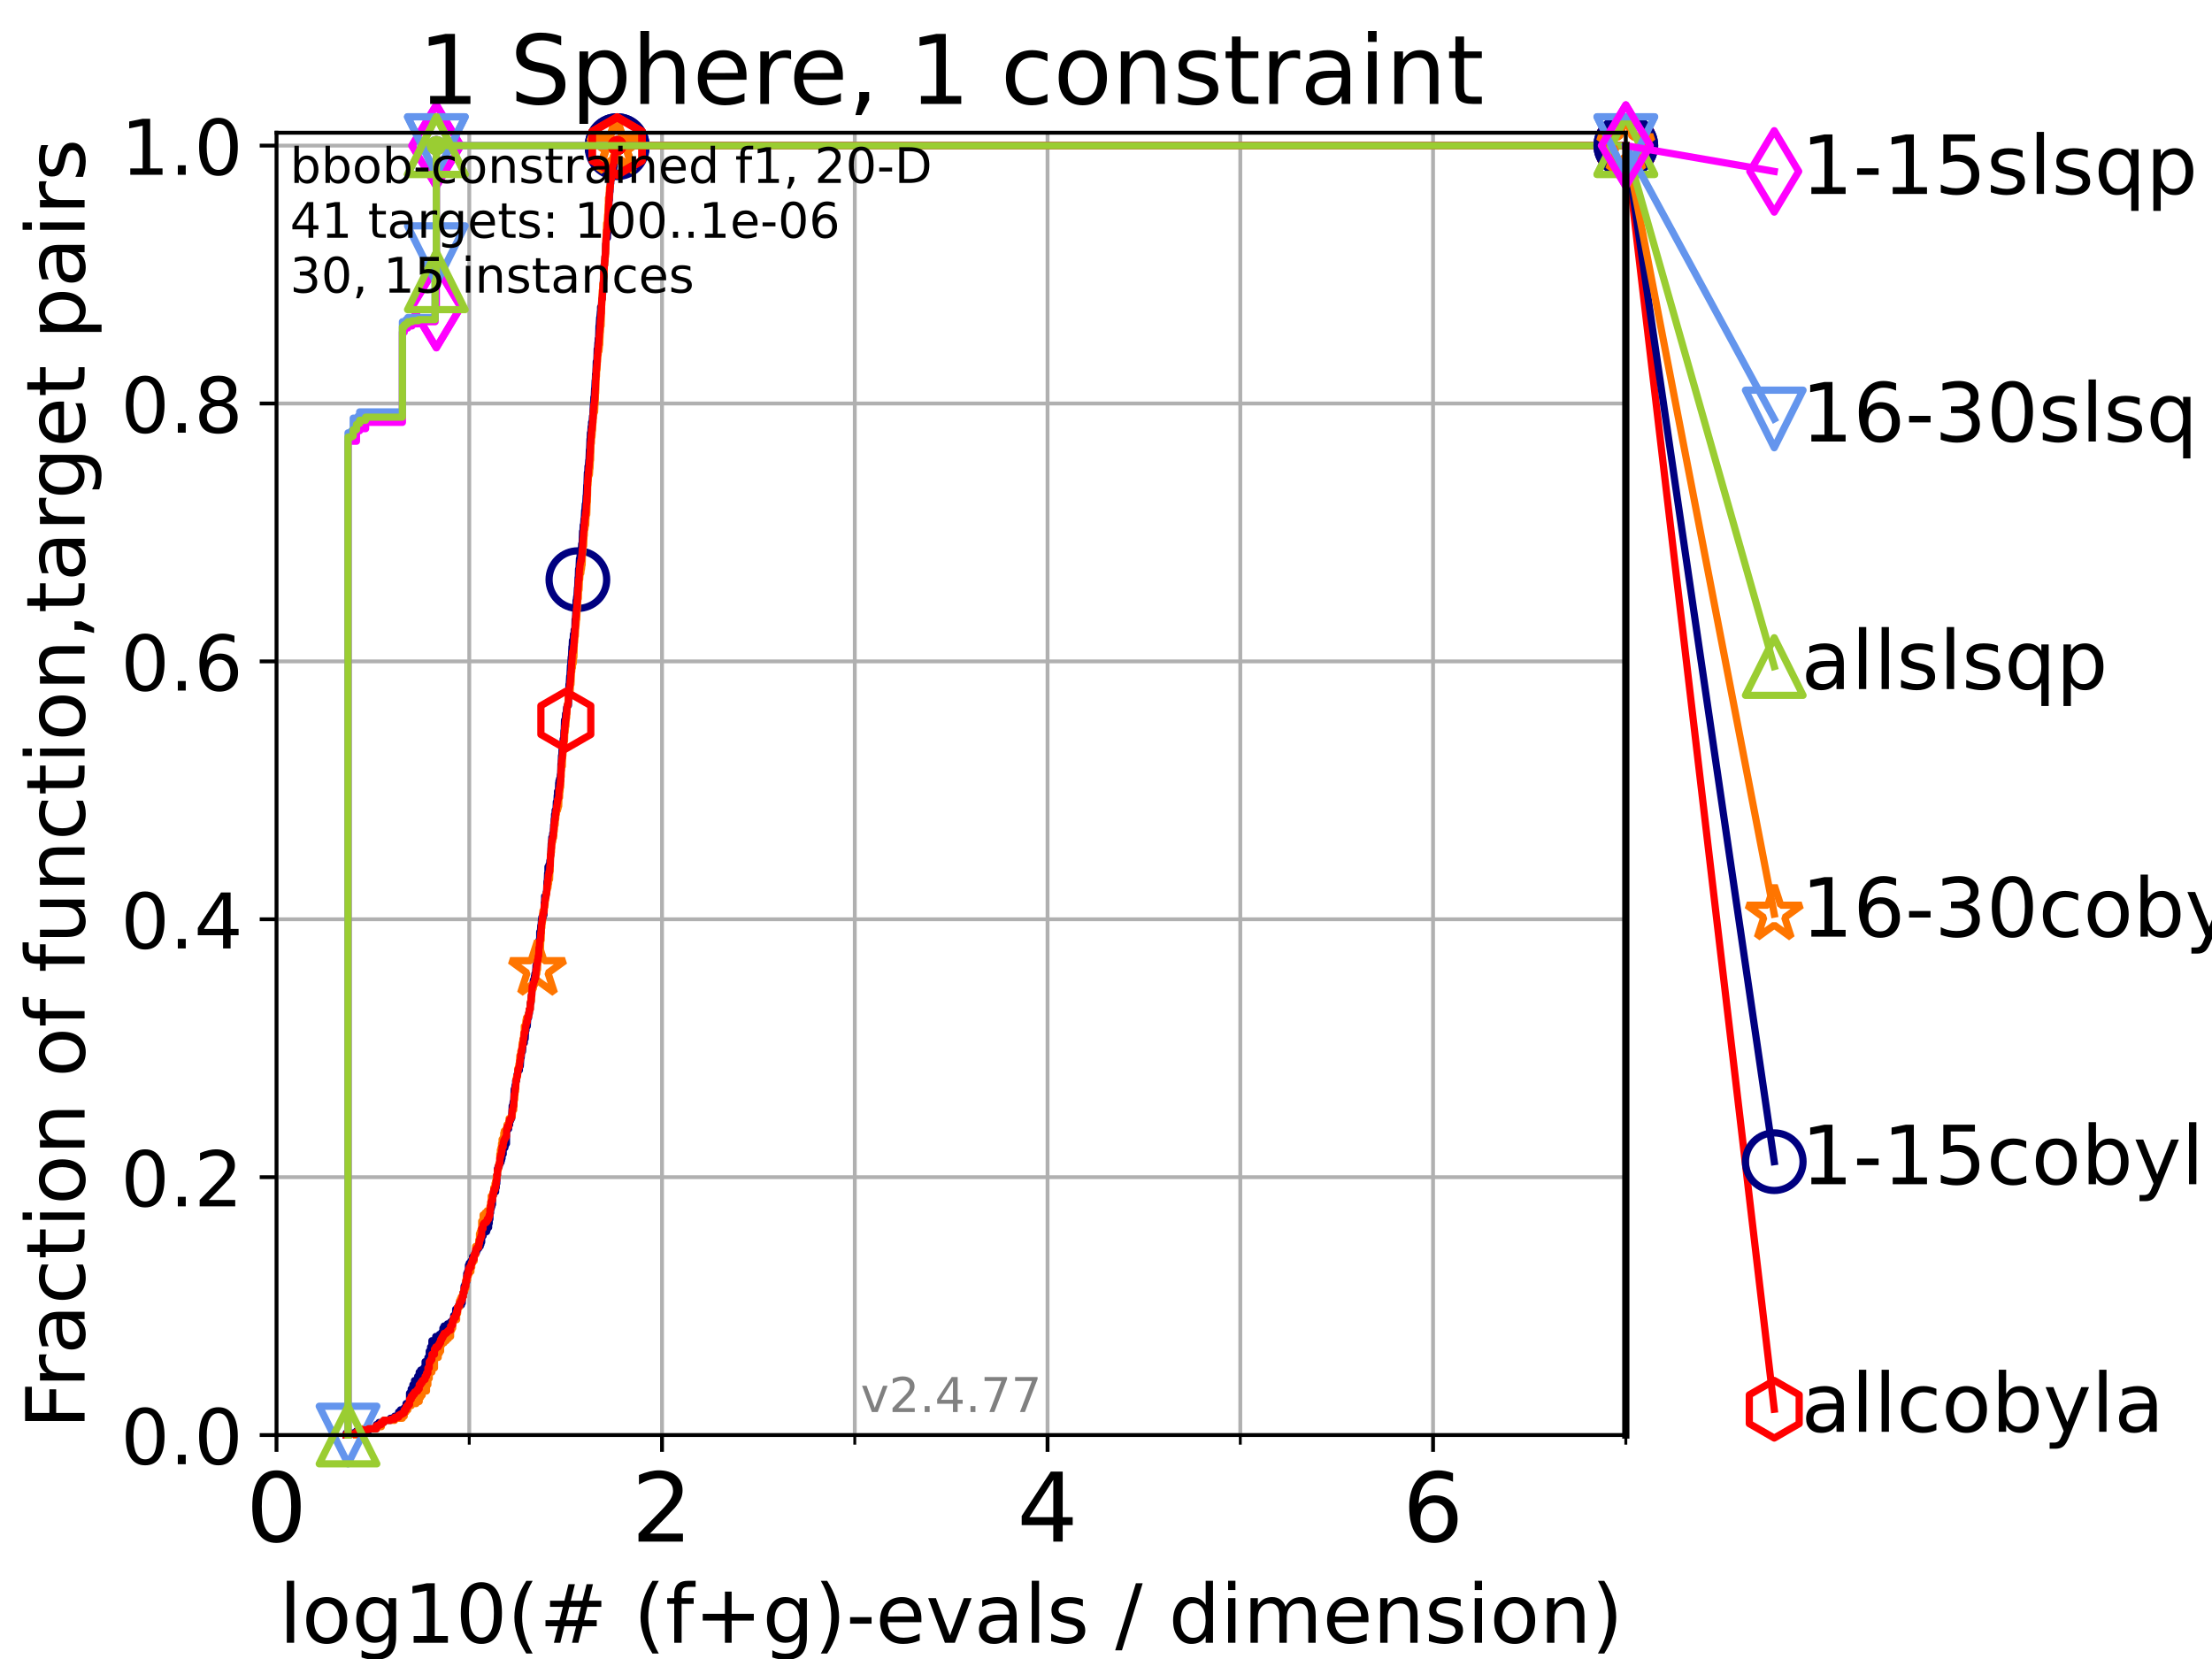 <?xml version="1.0" encoding="utf-8" standalone="no"?>
<!DOCTYPE svg PUBLIC "-//W3C//DTD SVG 1.1//EN"
  "http://www.w3.org/Graphics/SVG/1.1/DTD/svg11.dtd">
<!-- Created with matplotlib (https://matplotlib.org/) -->
<svg height="345.6pt" version="1.1" viewBox="0 0 460.8 345.6" width="460.8pt" xmlns="http://www.w3.org/2000/svg" xmlns:xlink="http://www.w3.org/1999/xlink">
 <defs>
  <style type="text/css">*{stroke-linecap:butt;stroke-linejoin:round;}</style>
 </defs>
 <g id="figure_1">
  <g id="patch_1">
   <path d="M 0 345.6 
L 460.8 345.6 
L 460.8 0 
L 0 0 
z
" style="fill:#ffffff;"/>
  </g>
  <g id="axes_1">
   <g id="patch_2">
    <path d="M 57.6 298.944 
L 338.688 298.944 
L 338.688 27.648 
L 57.6 27.648 
z
" style="fill:#ffffff;"/>
   </g>
   <g id="matplotlib.axis_1">
    <g id="xtick_1">
     <g id="line2d_1">
      <path clip-path="url(#p6d697b9c7a)" d="M 57.6 298.944 
L 57.6 27.648 
" style="fill:none;stroke:#b0b0b0;stroke-linecap:square;stroke-width:0.8;"/>
     </g>
     <g id="line2d_2">
      <defs>
       <path d="M 0 0 
L 0 3.5 
" id="mabd7514cc6" style="stroke:#000000;stroke-width:0.8;"/>
      </defs>
      <g>
       <use style="stroke:#000000;stroke-width:0.8;" x="57.6" xlink:href="#mabd7514cc6" y="298.944"/>
      </g>
     </g>
     <g id="text_1">
      <!-- 0 -->
      <g transform="translate(51.237 321.141)scale(0.2 -0.2)">
       <defs>
        <path d="M 31.781 66.406 
Q 24.172 66.406 20.328 58.906 
Q 16.5 51.422 16.5 36.375 
Q 16.5 21.391 20.328 13.891 
Q 24.172 6.391 31.781 6.391 
Q 39.453 6.391 43.281 13.891 
Q 47.125 21.391 47.125 36.375 
Q 47.125 51.422 43.281 58.906 
Q 39.453 66.406 31.781 66.406 
z
M 31.781 74.219 
Q 44.047 74.219 50.516 64.516 
Q 56.984 54.828 56.984 36.375 
Q 56.984 17.969 50.516 8.266 
Q 44.047 -1.422 31.781 -1.422 
Q 19.531 -1.422 13.062 8.266 
Q 6.594 17.969 6.594 36.375 
Q 6.594 54.828 13.062 64.516 
Q 19.531 74.219 31.781 74.219 
z
" id="DejaVuSans-48"/>
       </defs>
       <use xlink:href="#DejaVuSans-48"/>
      </g>
     </g>
    </g>
    <g id="xtick_2">
     <g id="line2d_3">
      <path clip-path="url(#p6d697b9c7a)" d="M 137.911 298.944 
L 137.911 27.648 
" style="fill:none;stroke:#b0b0b0;stroke-linecap:square;stroke-width:0.8;"/>
     </g>
     <g id="line2d_4">
      <g>
       <use style="stroke:#000000;stroke-width:0.8;" x="137.911" xlink:href="#mabd7514cc6" y="298.944"/>
      </g>
     </g>
     <g id="text_2">
      <!-- 2 -->
      <g transform="translate(131.548 321.141)scale(0.2 -0.2)">
       <defs>
        <path d="M 19.188 8.297 
L 53.609 8.297 
L 53.609 0 
L 7.328 0 
L 7.328 8.297 
Q 12.938 14.109 22.625 23.891 
Q 32.328 33.688 34.812 36.531 
Q 39.547 41.844 41.422 45.531 
Q 43.312 49.219 43.312 52.781 
Q 43.312 58.594 39.234 62.25 
Q 35.156 65.922 28.609 65.922 
Q 23.969 65.922 18.812 64.312 
Q 13.672 62.703 7.812 59.422 
L 7.812 69.391 
Q 13.766 71.781 18.938 73 
Q 24.125 74.219 28.422 74.219 
Q 39.75 74.219 46.484 68.547 
Q 53.219 62.891 53.219 53.422 
Q 53.219 48.922 51.531 44.891 
Q 49.859 40.875 45.406 35.406 
Q 44.188 33.984 37.641 27.219 
Q 31.109 20.453 19.188 8.297 
z
" id="DejaVuSans-50"/>
       </defs>
       <use xlink:href="#DejaVuSans-50"/>
      </g>
     </g>
    </g>
    <g id="xtick_3">
     <g id="line2d_5">
      <path clip-path="url(#p6d697b9c7a)" d="M 218.222 298.944 
L 218.222 27.648 
" style="fill:none;stroke:#b0b0b0;stroke-linecap:square;stroke-width:0.8;"/>
     </g>
     <g id="line2d_6">
      <g>
       <use style="stroke:#000000;stroke-width:0.8;" x="218.222" xlink:href="#mabd7514cc6" y="298.944"/>
      </g>
     </g>
     <g id="text_3">
      <!-- 4 -->
      <g transform="translate(211.859 321.141)scale(0.2 -0.2)">
       <defs>
        <path d="M 37.797 64.312 
L 12.891 25.391 
L 37.797 25.391 
z
M 35.203 72.906 
L 47.609 72.906 
L 47.609 25.391 
L 58.016 25.391 
L 58.016 17.188 
L 47.609 17.188 
L 47.609 0 
L 37.797 0 
L 37.797 17.188 
L 4.891 17.188 
L 4.891 26.703 
z
" id="DejaVuSans-52"/>
       </defs>
       <use xlink:href="#DejaVuSans-52"/>
      </g>
     </g>
    </g>
    <g id="xtick_4">
     <g id="line2d_7">
      <path clip-path="url(#p6d697b9c7a)" d="M 298.533 298.944 
L 298.533 27.648 
" style="fill:none;stroke:#b0b0b0;stroke-linecap:square;stroke-width:0.8;"/>
     </g>
     <g id="line2d_8">
      <g>
       <use style="stroke:#000000;stroke-width:0.8;" x="298.533" xlink:href="#mabd7514cc6" y="298.944"/>
      </g>
     </g>
     <g id="text_4">
      <!-- 6 -->
      <g transform="translate(292.17 321.141)scale(0.2 -0.2)">
       <defs>
        <path d="M 33.016 40.375 
Q 26.375 40.375 22.484 35.828 
Q 18.609 31.297 18.609 23.391 
Q 18.609 15.531 22.484 10.953 
Q 26.375 6.391 33.016 6.391 
Q 39.656 6.391 43.531 10.953 
Q 47.406 15.531 47.406 23.391 
Q 47.406 31.297 43.531 35.828 
Q 39.656 40.375 33.016 40.375 
z
M 52.594 71.297 
L 52.594 62.312 
Q 48.875 64.062 45.094 64.984 
Q 41.312 65.922 37.594 65.922 
Q 27.828 65.922 22.672 59.328 
Q 17.531 52.734 16.797 39.406 
Q 19.672 43.656 24.016 45.922 
Q 28.375 48.188 33.594 48.188 
Q 44.578 48.188 50.953 41.516 
Q 57.328 34.859 57.328 23.391 
Q 57.328 12.156 50.688 5.359 
Q 44.047 -1.422 33.016 -1.422 
Q 20.359 -1.422 13.672 8.266 
Q 6.984 17.969 6.984 36.375 
Q 6.984 53.656 15.188 63.938 
Q 23.391 74.219 37.203 74.219 
Q 40.922 74.219 44.703 73.484 
Q 48.484 72.75 52.594 71.297 
z
" id="DejaVuSans-54"/>
       </defs>
       <use xlink:href="#DejaVuSans-54"/>
      </g>
     </g>
    </g>
    <g id="xtick_5">
     <g id="line2d_9">
      <path clip-path="url(#p6d697b9c7a)" d="M 97.755 298.944 
L 97.755 27.648 
" style="fill:none;stroke:#b0b0b0;stroke-linecap:square;stroke-width:0.8;"/>
     </g>
     <g id="line2d_10">
      <defs>
       <path d="M 0 0 
L 0 2 
" id="mafaa02c91f" style="stroke:#000000;stroke-width:0.6;"/>
      </defs>
      <g>
       <use style="stroke:#000000;stroke-width:0.6;" x="97.755" xlink:href="#mafaa02c91f" y="298.944"/>
      </g>
     </g>
    </g>
    <g id="xtick_6">
     <g id="line2d_11">
      <path clip-path="url(#p6d697b9c7a)" d="M 178.066 298.944 
L 178.066 27.648 
" style="fill:none;stroke:#b0b0b0;stroke-linecap:square;stroke-width:0.8;"/>
     </g>
     <g id="line2d_12">
      <g>
       <use style="stroke:#000000;stroke-width:0.6;" x="178.066" xlink:href="#mafaa02c91f" y="298.944"/>
      </g>
     </g>
    </g>
    <g id="xtick_7">
     <g id="line2d_13">
      <path clip-path="url(#p6d697b9c7a)" d="M 258.377 298.944 
L 258.377 27.648 
" style="fill:none;stroke:#b0b0b0;stroke-linecap:square;stroke-width:0.8;"/>
     </g>
     <g id="line2d_14">
      <g>
       <use style="stroke:#000000;stroke-width:0.6;" x="258.377" xlink:href="#mafaa02c91f" y="298.944"/>
      </g>
     </g>
    </g>
    <g id="xtick_8">
     <g id="line2d_15">
      <path clip-path="url(#p6d697b9c7a)" d="M 338.688 298.944 
L 338.688 27.648 
" style="fill:none;stroke:#b0b0b0;stroke-linecap:square;stroke-width:0.8;"/>
     </g>
     <g id="line2d_16">
      <g>
       <use style="stroke:#000000;stroke-width:0.6;" x="338.688" xlink:href="#mafaa02c91f" y="298.944"/>
      </g>
     </g>
    </g>
    <g id="text_5">
     <!-- log10(# (f+g)-evals / dimension) -->
     <g transform="translate(58.145 342.218)scale(0.17 -0.17)">
      <defs>
       <path d="M 9.422 75.984 
L 18.406 75.984 
L 18.406 0 
L 9.422 0 
z
" id="DejaVuSans-108"/>
       <path d="M 30.609 48.391 
Q 23.391 48.391 19.188 42.75 
Q 14.984 37.109 14.984 27.297 
Q 14.984 17.484 19.156 11.844 
Q 23.344 6.203 30.609 6.203 
Q 37.797 6.203 41.984 11.859 
Q 46.188 17.531 46.188 27.297 
Q 46.188 37.016 41.984 42.703 
Q 37.797 48.391 30.609 48.391 
z
M 30.609 56 
Q 42.328 56 49.016 48.375 
Q 55.719 40.766 55.719 27.297 
Q 55.719 13.875 49.016 6.219 
Q 42.328 -1.422 30.609 -1.422 
Q 18.844 -1.422 12.172 6.219 
Q 5.516 13.875 5.516 27.297 
Q 5.516 40.766 12.172 48.375 
Q 18.844 56 30.609 56 
z
" id="DejaVuSans-111"/>
       <path d="M 45.406 27.984 
Q 45.406 37.75 41.375 43.109 
Q 37.359 48.484 30.078 48.484 
Q 22.859 48.484 18.828 43.109 
Q 14.797 37.75 14.797 27.984 
Q 14.797 18.266 18.828 12.891 
Q 22.859 7.516 30.078 7.516 
Q 37.359 7.516 41.375 12.891 
Q 45.406 18.266 45.406 27.984 
z
M 54.391 6.781 
Q 54.391 -7.172 48.188 -13.984 
Q 42 -20.797 29.203 -20.797 
Q 24.469 -20.797 20.266 -20.094 
Q 16.062 -19.391 12.109 -17.922 
L 12.109 -9.188 
Q 16.062 -11.328 19.922 -12.344 
Q 23.781 -13.375 27.781 -13.375 
Q 36.625 -13.375 41.016 -8.766 
Q 45.406 -4.156 45.406 5.172 
L 45.406 9.625 
Q 42.625 4.781 38.281 2.391 
Q 33.938 0 27.875 0 
Q 17.828 0 11.672 7.656 
Q 5.516 15.328 5.516 27.984 
Q 5.516 40.672 11.672 48.328 
Q 17.828 56 27.875 56 
Q 33.938 56 38.281 53.609 
Q 42.625 51.219 45.406 46.391 
L 45.406 54.688 
L 54.391 54.688 
z
" id="DejaVuSans-103"/>
       <path d="M 12.406 8.297 
L 28.516 8.297 
L 28.516 63.922 
L 10.984 60.406 
L 10.984 69.391 
L 28.422 72.906 
L 38.281 72.906 
L 38.281 8.297 
L 54.391 8.297 
L 54.391 0 
L 12.406 0 
z
" id="DejaVuSans-49"/>
       <path d="M 31 75.875 
Q 24.469 64.656 21.281 53.656 
Q 18.109 42.672 18.109 31.391 
Q 18.109 20.125 21.312 9.062 
Q 24.516 -2 31 -13.188 
L 23.188 -13.188 
Q 15.875 -1.703 12.234 9.375 
Q 8.594 20.453 8.594 31.391 
Q 8.594 42.281 12.203 53.312 
Q 15.828 64.359 23.188 75.875 
z
" id="DejaVuSans-40"/>
       <path d="M 51.125 44 
L 36.922 44 
L 32.812 27.688 
L 47.125 27.688 
z
M 43.797 71.781 
L 38.719 51.516 
L 52.984 51.516 
L 58.109 71.781 
L 65.922 71.781 
L 60.891 51.516 
L 76.125 51.516 
L 76.125 44 
L 58.984 44 
L 54.984 27.688 
L 70.516 27.688 
L 70.516 20.219 
L 53.078 20.219 
L 48 0 
L 40.188 0 
L 45.219 20.219 
L 30.906 20.219 
L 25.875 0 
L 18.016 0 
L 23.094 20.219 
L 7.719 20.219 
L 7.719 27.688 
L 24.906 27.688 
L 29 44 
L 13.281 44 
L 13.281 51.516 
L 30.906 51.516 
L 35.891 71.781 
z
" id="DejaVuSans-35"/>
       <path id="DejaVuSans-32"/>
       <path d="M 37.109 75.984 
L 37.109 68.5 
L 28.516 68.5 
Q 23.688 68.5 21.797 66.547 
Q 19.922 64.594 19.922 59.516 
L 19.922 54.688 
L 34.719 54.688 
L 34.719 47.703 
L 19.922 47.703 
L 19.922 0 
L 10.891 0 
L 10.891 47.703 
L 2.297 47.703 
L 2.297 54.688 
L 10.891 54.688 
L 10.891 58.5 
Q 10.891 67.625 15.141 71.797 
Q 19.391 75.984 28.609 75.984 
z
" id="DejaVuSans-102"/>
       <path d="M 46 62.703 
L 46 35.5 
L 73.188 35.5 
L 73.188 27.203 
L 46 27.203 
L 46 0 
L 37.797 0 
L 37.797 27.203 
L 10.594 27.203 
L 10.594 35.5 
L 37.797 35.5 
L 37.797 62.703 
z
" id="DejaVuSans-43"/>
       <path d="M 8.016 75.875 
L 15.828 75.875 
Q 23.141 64.359 26.781 53.312 
Q 30.422 42.281 30.422 31.391 
Q 30.422 20.453 26.781 9.375 
Q 23.141 -1.703 15.828 -13.188 
L 8.016 -13.188 
Q 14.5 -2 17.703 9.062 
Q 20.906 20.125 20.906 31.391 
Q 20.906 42.672 17.703 53.656 
Q 14.5 64.656 8.016 75.875 
z
" id="DejaVuSans-41"/>
       <path d="M 4.891 31.391 
L 31.203 31.391 
L 31.203 23.391 
L 4.891 23.391 
z
" id="DejaVuSans-45"/>
       <path d="M 56.203 29.594 
L 56.203 25.203 
L 14.891 25.203 
Q 15.484 15.922 20.484 11.062 
Q 25.484 6.203 34.422 6.203 
Q 39.594 6.203 44.453 7.469 
Q 49.312 8.734 54.109 11.281 
L 54.109 2.781 
Q 49.266 0.734 44.188 -0.344 
Q 39.109 -1.422 33.891 -1.422 
Q 20.797 -1.422 13.156 6.188 
Q 5.516 13.812 5.516 26.812 
Q 5.516 40.234 12.766 48.109 
Q 20.016 56 32.328 56 
Q 43.359 56 49.781 48.891 
Q 56.203 41.797 56.203 29.594 
z
M 47.219 32.234 
Q 47.125 39.594 43.094 43.984 
Q 39.062 48.391 32.422 48.391 
Q 24.906 48.391 20.391 44.141 
Q 15.875 39.891 15.188 32.172 
z
" id="DejaVuSans-101"/>
       <path d="M 2.984 54.688 
L 12.5 54.688 
L 29.594 8.797 
L 46.688 54.688 
L 56.203 54.688 
L 35.688 0 
L 23.484 0 
z
" id="DejaVuSans-118"/>
       <path d="M 34.281 27.484 
Q 23.391 27.484 19.188 25 
Q 14.984 22.516 14.984 16.5 
Q 14.984 11.719 18.141 8.906 
Q 21.297 6.109 26.703 6.109 
Q 34.188 6.109 38.703 11.406 
Q 43.219 16.703 43.219 25.484 
L 43.219 27.484 
z
M 52.203 31.203 
L 52.203 0 
L 43.219 0 
L 43.219 8.297 
Q 40.141 3.328 35.547 0.953 
Q 30.953 -1.422 24.312 -1.422 
Q 15.922 -1.422 10.953 3.297 
Q 6 8.016 6 15.922 
Q 6 25.141 12.172 29.828 
Q 18.359 34.516 30.609 34.516 
L 43.219 34.516 
L 43.219 35.406 
Q 43.219 41.609 39.141 45 
Q 35.062 48.391 27.688 48.391 
Q 23 48.391 18.547 47.266 
Q 14.109 46.141 10.016 43.891 
L 10.016 52.203 
Q 14.938 54.109 19.578 55.047 
Q 24.219 56 28.609 56 
Q 40.484 56 46.344 49.844 
Q 52.203 43.703 52.203 31.203 
z
" id="DejaVuSans-97"/>
       <path d="M 44.281 53.078 
L 44.281 44.578 
Q 40.484 46.531 36.375 47.5 
Q 32.281 48.484 27.875 48.484 
Q 21.188 48.484 17.844 46.438 
Q 14.5 44.391 14.5 40.281 
Q 14.5 37.156 16.891 35.375 
Q 19.281 33.594 26.516 31.984 
L 29.594 31.297 
Q 39.156 29.25 43.188 25.516 
Q 47.219 21.781 47.219 15.094 
Q 47.219 7.469 41.188 3.016 
Q 35.156 -1.422 24.609 -1.422 
Q 20.219 -1.422 15.453 -0.562 
Q 10.688 0.297 5.422 2 
L 5.422 11.281 
Q 10.406 8.688 15.234 7.391 
Q 20.062 6.109 24.812 6.109 
Q 31.156 6.109 34.562 8.281 
Q 37.984 10.453 37.984 14.406 
Q 37.984 18.062 35.516 20.016 
Q 33.062 21.969 24.703 23.781 
L 21.578 24.516 
Q 13.234 26.266 9.516 29.906 
Q 5.812 33.547 5.812 39.891 
Q 5.812 47.609 11.281 51.797 
Q 16.75 56 26.812 56 
Q 31.781 56 36.172 55.266 
Q 40.578 54.547 44.281 53.078 
z
" id="DejaVuSans-115"/>
       <path d="M 25.391 72.906 
L 33.688 72.906 
L 8.297 -9.281 
L 0 -9.281 
z
" id="DejaVuSans-47"/>
       <path d="M 45.406 46.391 
L 45.406 75.984 
L 54.391 75.984 
L 54.391 0 
L 45.406 0 
L 45.406 8.203 
Q 42.578 3.328 38.25 0.953 
Q 33.938 -1.422 27.875 -1.422 
Q 17.969 -1.422 11.734 6.484 
Q 5.516 14.406 5.516 27.297 
Q 5.516 40.188 11.734 48.094 
Q 17.969 56 27.875 56 
Q 33.938 56 38.25 53.625 
Q 42.578 51.266 45.406 46.391 
z
M 14.797 27.297 
Q 14.797 17.391 18.875 11.75 
Q 22.953 6.109 30.078 6.109 
Q 37.203 6.109 41.297 11.75 
Q 45.406 17.391 45.406 27.297 
Q 45.406 37.203 41.297 42.844 
Q 37.203 48.484 30.078 48.484 
Q 22.953 48.484 18.875 42.844 
Q 14.797 37.203 14.797 27.297 
z
" id="DejaVuSans-100"/>
       <path d="M 9.422 54.688 
L 18.406 54.688 
L 18.406 0 
L 9.422 0 
z
M 9.422 75.984 
L 18.406 75.984 
L 18.406 64.594 
L 9.422 64.594 
z
" id="DejaVuSans-105"/>
       <path d="M 52 44.188 
Q 55.375 50.25 60.062 53.125 
Q 64.75 56 71.094 56 
Q 79.641 56 84.281 50.016 
Q 88.922 44.047 88.922 33.016 
L 88.922 0 
L 79.891 0 
L 79.891 32.719 
Q 79.891 40.578 77.094 44.375 
Q 74.312 48.188 68.609 48.188 
Q 61.625 48.188 57.562 43.547 
Q 53.516 38.922 53.516 30.906 
L 53.516 0 
L 44.484 0 
L 44.484 32.719 
Q 44.484 40.625 41.703 44.406 
Q 38.922 48.188 33.109 48.188 
Q 26.219 48.188 22.156 43.531 
Q 18.109 38.875 18.109 30.906 
L 18.109 0 
L 9.078 0 
L 9.078 54.688 
L 18.109 54.688 
L 18.109 46.188 
Q 21.188 51.219 25.484 53.609 
Q 29.781 56 35.688 56 
Q 41.656 56 45.828 52.969 
Q 50 49.953 52 44.188 
z
" id="DejaVuSans-109"/>
       <path d="M 54.891 33.016 
L 54.891 0 
L 45.906 0 
L 45.906 32.719 
Q 45.906 40.484 42.875 44.328 
Q 39.844 48.188 33.797 48.188 
Q 26.516 48.188 22.312 43.547 
Q 18.109 38.922 18.109 30.906 
L 18.109 0 
L 9.078 0 
L 9.078 54.688 
L 18.109 54.688 
L 18.109 46.188 
Q 21.344 51.125 25.703 53.562 
Q 30.078 56 35.797 56 
Q 45.219 56 50.047 50.172 
Q 54.891 44.344 54.891 33.016 
z
" id="DejaVuSans-110"/>
      </defs>
      <use xlink:href="#DejaVuSans-108"/>
      <use x="27.783" xlink:href="#DejaVuSans-111"/>
      <use x="88.965" xlink:href="#DejaVuSans-103"/>
      <use x="152.441" xlink:href="#DejaVuSans-49"/>
      <use x="216.064" xlink:href="#DejaVuSans-48"/>
      <use x="279.688" xlink:href="#DejaVuSans-40"/>
      <use x="318.701" xlink:href="#DejaVuSans-35"/>
      <use x="402.49" xlink:href="#DejaVuSans-32"/>
      <use x="434.277" xlink:href="#DejaVuSans-40"/>
      <use x="473.291" xlink:href="#DejaVuSans-102"/>
      <use x="508.496" xlink:href="#DejaVuSans-43"/>
      <use x="592.285" xlink:href="#DejaVuSans-103"/>
      <use x="655.762" xlink:href="#DejaVuSans-41"/>
      <use x="694.775" xlink:href="#DejaVuSans-45"/>
      <use x="730.859" xlink:href="#DejaVuSans-101"/>
      <use x="792.383" xlink:href="#DejaVuSans-118"/>
      <use x="851.562" xlink:href="#DejaVuSans-97"/>
      <use x="912.842" xlink:href="#DejaVuSans-108"/>
      <use x="940.625" xlink:href="#DejaVuSans-115"/>
      <use x="992.725" xlink:href="#DejaVuSans-32"/>
      <use x="1024.512" xlink:href="#DejaVuSans-47"/>
      <use x="1058.203" xlink:href="#DejaVuSans-32"/>
      <use x="1089.99" xlink:href="#DejaVuSans-100"/>
      <use x="1153.467" xlink:href="#DejaVuSans-105"/>
      <use x="1181.25" xlink:href="#DejaVuSans-109"/>
      <use x="1278.662" xlink:href="#DejaVuSans-101"/>
      <use x="1340.186" xlink:href="#DejaVuSans-110"/>
      <use x="1403.564" xlink:href="#DejaVuSans-115"/>
      <use x="1455.664" xlink:href="#DejaVuSans-105"/>
      <use x="1483.447" xlink:href="#DejaVuSans-111"/>
      <use x="1544.629" xlink:href="#DejaVuSans-110"/>
      <use x="1608.008" xlink:href="#DejaVuSans-41"/>
     </g>
    </g>
   </g>
   <g id="matplotlib.axis_2">
    <g id="ytick_1">
     <g id="line2d_17">
      <path clip-path="url(#p6d697b9c7a)" d="M 57.6 298.944 
L 338.688 298.944 
" style="fill:none;stroke:#b0b0b0;stroke-linecap:square;stroke-width:0.8;"/>
     </g>
     <g id="line2d_18">
      <defs>
       <path d="M 0 0 
L -3.5 0 
" id="m71d9e3a753" style="stroke:#000000;stroke-width:0.8;"/>
      </defs>
      <g>
       <use style="stroke:#000000;stroke-width:0.8;" x="57.6" xlink:href="#m71d9e3a753" y="298.944"/>
      </g>
     </g>
     <g id="text_6">
      <!-- 0.0 -->
      <g transform="translate(25.155 305.023)scale(0.16 -0.16)">
       <defs>
        <path d="M 10.688 12.406 
L 21 12.406 
L 21 0 
L 10.688 0 
z
" id="DejaVuSans-46"/>
       </defs>
       <use xlink:href="#DejaVuSans-48"/>
       <use x="63.623" xlink:href="#DejaVuSans-46"/>
       <use x="95.41" xlink:href="#DejaVuSans-48"/>
      </g>
     </g>
    </g>
    <g id="ytick_2">
     <g id="line2d_19">
      <path clip-path="url(#p6d697b9c7a)" d="M 57.6 245.222 
L 338.688 245.222 
" style="fill:none;stroke:#b0b0b0;stroke-linecap:square;stroke-width:0.8;"/>
     </g>
     <g id="line2d_20">
      <g>
       <use style="stroke:#000000;stroke-width:0.8;" x="57.6" xlink:href="#m71d9e3a753" y="245.222"/>
      </g>
     </g>
     <g id="text_7">
      <!-- 0.2 -->
      <g transform="translate(25.155 251.301)scale(0.16 -0.16)">
       <use xlink:href="#DejaVuSans-48"/>
       <use x="63.623" xlink:href="#DejaVuSans-46"/>
       <use x="95.41" xlink:href="#DejaVuSans-50"/>
      </g>
     </g>
    </g>
    <g id="ytick_3">
     <g id="line2d_21">
      <path clip-path="url(#p6d697b9c7a)" d="M 57.6 191.5 
L 338.688 191.5 
" style="fill:none;stroke:#b0b0b0;stroke-linecap:square;stroke-width:0.8;"/>
     </g>
     <g id="line2d_22">
      <g>
       <use style="stroke:#000000;stroke-width:0.8;" x="57.6" xlink:href="#m71d9e3a753" y="191.5"/>
      </g>
     </g>
     <g id="text_8">
      <!-- 0.4 -->
      <g transform="translate(25.155 197.579)scale(0.16 -0.16)">
       <use xlink:href="#DejaVuSans-48"/>
       <use x="63.623" xlink:href="#DejaVuSans-46"/>
       <use x="95.41" xlink:href="#DejaVuSans-52"/>
      </g>
     </g>
    </g>
    <g id="ytick_4">
     <g id="line2d_23">
      <path clip-path="url(#p6d697b9c7a)" d="M 57.6 137.778 
L 338.688 137.778 
" style="fill:none;stroke:#b0b0b0;stroke-linecap:square;stroke-width:0.8;"/>
     </g>
     <g id="line2d_24">
      <g>
       <use style="stroke:#000000;stroke-width:0.8;" x="57.6" xlink:href="#m71d9e3a753" y="137.778"/>
      </g>
     </g>
     <g id="text_9">
      <!-- 0.6 -->
      <g transform="translate(25.155 143.857)scale(0.16 -0.16)">
       <use xlink:href="#DejaVuSans-48"/>
       <use x="63.623" xlink:href="#DejaVuSans-46"/>
       <use x="95.41" xlink:href="#DejaVuSans-54"/>
      </g>
     </g>
    </g>
    <g id="ytick_5">
     <g id="line2d_25">
      <path clip-path="url(#p6d697b9c7a)" d="M 57.6 84.056 
L 338.688 84.056 
" style="fill:none;stroke:#b0b0b0;stroke-linecap:square;stroke-width:0.8;"/>
     </g>
     <g id="line2d_26">
      <g>
       <use style="stroke:#000000;stroke-width:0.8;" x="57.6" xlink:href="#m71d9e3a753" y="84.056"/>
      </g>
     </g>
     <g id="text_10">
      <!-- 0.8 -->
      <g transform="translate(25.155 90.135)scale(0.16 -0.16)">
       <defs>
        <path d="M 31.781 34.625 
Q 24.75 34.625 20.719 30.859 
Q 16.703 27.094 16.703 20.516 
Q 16.703 13.922 20.719 10.156 
Q 24.75 6.391 31.781 6.391 
Q 38.812 6.391 42.859 10.172 
Q 46.922 13.969 46.922 20.516 
Q 46.922 27.094 42.891 30.859 
Q 38.875 34.625 31.781 34.625 
z
M 21.922 38.812 
Q 15.578 40.375 12.031 44.719 
Q 8.5 49.078 8.5 55.328 
Q 8.5 64.062 14.719 69.141 
Q 20.953 74.219 31.781 74.219 
Q 42.672 74.219 48.875 69.141 
Q 55.078 64.062 55.078 55.328 
Q 55.078 49.078 51.531 44.719 
Q 48 40.375 41.703 38.812 
Q 48.828 37.156 52.797 32.312 
Q 56.781 27.484 56.781 20.516 
Q 56.781 9.906 50.312 4.234 
Q 43.844 -1.422 31.781 -1.422 
Q 19.734 -1.422 13.25 4.234 
Q 6.781 9.906 6.781 20.516 
Q 6.781 27.484 10.781 32.312 
Q 14.797 37.156 21.922 38.812 
z
M 18.312 54.391 
Q 18.312 48.734 21.844 45.562 
Q 25.391 42.391 31.781 42.391 
Q 38.141 42.391 41.719 45.562 
Q 45.312 48.734 45.312 54.391 
Q 45.312 60.062 41.719 63.234 
Q 38.141 66.406 31.781 66.406 
Q 25.391 66.406 21.844 63.234 
Q 18.312 60.062 18.312 54.391 
z
" id="DejaVuSans-56"/>
       </defs>
       <use xlink:href="#DejaVuSans-48"/>
       <use x="63.623" xlink:href="#DejaVuSans-46"/>
       <use x="95.41" xlink:href="#DejaVuSans-56"/>
      </g>
     </g>
    </g>
    <g id="ytick_6">
     <g id="line2d_27">
      <path clip-path="url(#p6d697b9c7a)" d="M 57.6 30.334 
L 338.688 30.334 
" style="fill:none;stroke:#b0b0b0;stroke-linecap:square;stroke-width:0.8;"/>
     </g>
     <g id="line2d_28">
      <g>
       <use style="stroke:#000000;stroke-width:0.8;" x="57.6" xlink:href="#m71d9e3a753" y="30.334"/>
      </g>
     </g>
     <g id="text_11">
      <!-- 1.0 -->
      <g transform="translate(25.155 36.413)scale(0.16 -0.16)">
       <use xlink:href="#DejaVuSans-49"/>
       <use x="63.623" xlink:href="#DejaVuSans-46"/>
       <use x="95.41" xlink:href="#DejaVuSans-48"/>
      </g>
     </g>
    </g>
    <g id="text_12">
     <!-- Fraction of function,target pairs -->
     <g transform="translate(17.62 297.681)rotate(-90)scale(0.17 -0.17)">
      <defs>
       <path d="M 9.812 72.906 
L 51.703 72.906 
L 51.703 64.594 
L 19.672 64.594 
L 19.672 43.109 
L 48.578 43.109 
L 48.578 34.812 
L 19.672 34.812 
L 19.672 0 
L 9.812 0 
z
" id="DejaVuSans-70"/>
       <path d="M 41.109 46.297 
Q 39.594 47.172 37.812 47.578 
Q 36.031 48 33.891 48 
Q 26.266 48 22.188 43.047 
Q 18.109 38.094 18.109 28.812 
L 18.109 0 
L 9.078 0 
L 9.078 54.688 
L 18.109 54.688 
L 18.109 46.188 
Q 20.953 51.172 25.484 53.578 
Q 30.031 56 36.531 56 
Q 37.453 56 38.578 55.875 
Q 39.703 55.766 41.062 55.516 
z
" id="DejaVuSans-114"/>
       <path d="M 48.781 52.594 
L 48.781 44.188 
Q 44.969 46.297 41.141 47.344 
Q 37.312 48.391 33.406 48.391 
Q 24.656 48.391 19.812 42.844 
Q 14.984 37.312 14.984 27.297 
Q 14.984 17.281 19.812 11.734 
Q 24.656 6.203 33.406 6.203 
Q 37.312 6.203 41.141 7.25 
Q 44.969 8.297 48.781 10.406 
L 48.781 2.094 
Q 45.016 0.344 40.984 -0.531 
Q 36.969 -1.422 32.422 -1.422 
Q 20.062 -1.422 12.781 6.344 
Q 5.516 14.109 5.516 27.297 
Q 5.516 40.672 12.859 48.328 
Q 20.219 56 33.016 56 
Q 37.156 56 41.109 55.141 
Q 45.062 54.297 48.781 52.594 
z
" id="DejaVuSans-99"/>
       <path d="M 18.312 70.219 
L 18.312 54.688 
L 36.812 54.688 
L 36.812 47.703 
L 18.312 47.703 
L 18.312 18.016 
Q 18.312 11.328 20.141 9.422 
Q 21.969 7.516 27.594 7.516 
L 36.812 7.516 
L 36.812 0 
L 27.594 0 
Q 17.188 0 13.234 3.875 
Q 9.281 7.766 9.281 18.016 
L 9.281 47.703 
L 2.688 47.703 
L 2.688 54.688 
L 9.281 54.688 
L 9.281 70.219 
z
" id="DejaVuSans-116"/>
       <path d="M 8.5 21.578 
L 8.5 54.688 
L 17.484 54.688 
L 17.484 21.922 
Q 17.484 14.156 20.5 10.266 
Q 23.531 6.391 29.594 6.391 
Q 36.859 6.391 41.078 11.031 
Q 45.312 15.672 45.312 23.688 
L 45.312 54.688 
L 54.297 54.688 
L 54.297 0 
L 45.312 0 
L 45.312 8.406 
Q 42.047 3.422 37.719 1 
Q 33.406 -1.422 27.688 -1.422 
Q 18.266 -1.422 13.375 4.438 
Q 8.5 10.297 8.5 21.578 
z
M 31.109 56 
z
" id="DejaVuSans-117"/>
       <path d="M 11.719 12.406 
L 22.016 12.406 
L 22.016 4 
L 14.016 -11.625 
L 7.719 -11.625 
L 11.719 4 
z
" id="DejaVuSans-44"/>
       <path d="M 18.109 8.203 
L 18.109 -20.797 
L 9.078 -20.797 
L 9.078 54.688 
L 18.109 54.688 
L 18.109 46.391 
Q 20.953 51.266 25.266 53.625 
Q 29.594 56 35.594 56 
Q 45.562 56 51.781 48.094 
Q 58.016 40.188 58.016 27.297 
Q 58.016 14.406 51.781 6.484 
Q 45.562 -1.422 35.594 -1.422 
Q 29.594 -1.422 25.266 0.953 
Q 20.953 3.328 18.109 8.203 
z
M 48.688 27.297 
Q 48.688 37.203 44.609 42.844 
Q 40.531 48.484 33.406 48.484 
Q 26.266 48.484 22.188 42.844 
Q 18.109 37.203 18.109 27.297 
Q 18.109 17.391 22.188 11.75 
Q 26.266 6.109 33.406 6.109 
Q 40.531 6.109 44.609 11.75 
Q 48.688 17.391 48.688 27.297 
z
" id="DejaVuSans-112"/>
      </defs>
      <use xlink:href="#DejaVuSans-70"/>
      <use x="50.27" xlink:href="#DejaVuSans-114"/>
      <use x="91.383" xlink:href="#DejaVuSans-97"/>
      <use x="152.662" xlink:href="#DejaVuSans-99"/>
      <use x="207.643" xlink:href="#DejaVuSans-116"/>
      <use x="246.852" xlink:href="#DejaVuSans-105"/>
      <use x="274.635" xlink:href="#DejaVuSans-111"/>
      <use x="335.816" xlink:href="#DejaVuSans-110"/>
      <use x="399.195" xlink:href="#DejaVuSans-32"/>
      <use x="430.982" xlink:href="#DejaVuSans-111"/>
      <use x="492.164" xlink:href="#DejaVuSans-102"/>
      <use x="527.369" xlink:href="#DejaVuSans-32"/>
      <use x="559.156" xlink:href="#DejaVuSans-102"/>
      <use x="594.361" xlink:href="#DejaVuSans-117"/>
      <use x="657.74" xlink:href="#DejaVuSans-110"/>
      <use x="721.119" xlink:href="#DejaVuSans-99"/>
      <use x="776.1" xlink:href="#DejaVuSans-116"/>
      <use x="815.309" xlink:href="#DejaVuSans-105"/>
      <use x="843.092" xlink:href="#DejaVuSans-111"/>
      <use x="904.273" xlink:href="#DejaVuSans-110"/>
      <use x="967.652" xlink:href="#DejaVuSans-44"/>
      <use x="999.439" xlink:href="#DejaVuSans-116"/>
      <use x="1038.648" xlink:href="#DejaVuSans-97"/>
      <use x="1099.928" xlink:href="#DejaVuSans-114"/>
      <use x="1139.291" xlink:href="#DejaVuSans-103"/>
      <use x="1202.768" xlink:href="#DejaVuSans-101"/>
      <use x="1264.291" xlink:href="#DejaVuSans-116"/>
      <use x="1303.5" xlink:href="#DejaVuSans-32"/>
      <use x="1335.287" xlink:href="#DejaVuSans-112"/>
      <use x="1398.764" xlink:href="#DejaVuSans-97"/>
      <use x="1460.043" xlink:href="#DejaVuSans-105"/>
      <use x="1487.826" xlink:href="#DejaVuSans-114"/>
      <use x="1528.939" xlink:href="#DejaVuSans-115"/>
     </g>
    </g>
   </g>
   <g id="line2d_29">
    <defs>
     <path d="M 0 1.5 
C 0.398 1.5 0.779 1.342 1.061 1.061 
C 1.342 0.779 1.5 0.398 1.5 0 
C 1.5 -0.398 1.342 -0.779 1.061 -1.061 
C 0.779 -1.342 0.398 -1.5 0 -1.5 
C -0.398 -1.5 -0.779 -1.342 -1.061 -1.061 
C -1.342 -0.779 -1.5 -0.398 -1.5 0 
C -1.5 0.398 -1.342 0.779 -1.061 1.061 
C -0.779 1.342 -0.398 1.5 0 1.5 
z
" id="m2086f9f3f1" style="stroke:#000080;"/>
    </defs>
    <g>
     <use style="fill:#000080;stroke:#000080;" x="128.561" xlink:href="#m2086f9f3f1" y="30.334"/>
     <use style="fill:#000080;stroke:#000080;" x="128.561" xlink:href="#m2086f9f3f1" y="30.334"/>
    </g>
   </g>
   <g id="line2d_30">
    <path d="M 72.125 298.944 
L 72.125 298.507 
L 74.263 298.507 
L 74.263 298.07 
L 76.759 298.07 
L 76.759 297.634 
L 78.421 297.634 
L 78.421 296.76 
L 78.942 296.76 
L 78.942 296.323 
L 79.939 296.323 
L 79.939 295.887 
L 81.334 295.887 
L 81.334 295.45 
L 82.207 295.45 
L 82.207 295.013 
L 83.037 295.013 
L 83.037 294.14 
L 83.438 294.14 
L 83.438 293.703 
L 84.213 293.703 
L 84.213 293.266 
L 84.588 293.266 
L 84.588 292.393 
L 85.315 292.393 
L 85.315 290.209 
L 85.667 290.209 
L 85.667 289.335 
L 86.013 289.335 
L 86.013 288.462 
L 86.351 288.462 
L 86.351 287.588 
L 87.01 287.588 
L 87.01 286.715 
L 87.33 286.715 
L 87.33 285.841 
L 87.644 285.841 
L 87.644 285.404 
L 88.256 285.404 
L 88.256 284.968 
L 88.554 284.968 
L 88.554 283.657 
L 89.135 283.657 
L 89.135 282.784 
L 89.419 282.784 
L 89.419 281.473 
L 89.698 281.473 
L 89.698 280.6 
L 89.973 280.6 
L 89.973 279.29 
L 90.771 279.29 
L 90.771 278.416 
L 91.535 278.416 
L 91.535 277.979 
L 92.027 277.979 
L 92.027 277.543 
L 92.267 277.543 
L 92.267 276.669 
L 92.504 276.669 
L 92.504 276.232 
L 93.197 276.232 
L 93.197 275.796 
L 93.864 275.796 
L 93.864 275.359 
L 94.295 275.359 
L 94.295 274.922 
L 94.506 274.922 
L 94.506 274.048 
L 94.921 274.048 
L 94.921 272.738 
L 95.327 272.738 
L 95.327 272.301 
L 95.526 272.301 
L 95.526 271.865 
L 96.111 271.865 
L 96.111 271.428 
L 96.301 271.428 
L 96.301 270.118 
L 96.49 270.118 
L 96.49 269.244 
L 96.676 269.244 
L 96.676 267.934 
L 96.861 267.934 
L 96.861 267.497 
L 97.044 267.497 
L 97.044 267.06 
L 97.224 267.06 
L 97.224 265.313 
L 97.403 265.313 
L 97.403 264.876 
L 97.58 264.876 
L 97.58 263.566 
L 97.755 263.566 
L 97.755 263.129 
L 98.101 263.129 
L 98.101 262.693 
L 98.439 262.693 
L 98.439 261.819 
L 98.772 261.819 
L 98.772 261.382 
L 98.935 261.382 
L 98.935 260.946 
L 99.258 260.946 
L 99.258 260.509 
L 99.418 260.509 
L 99.418 260.072 
L 99.732 260.072 
L 99.732 259.635 
L 100.04 259.635 
L 100.04 259.198 
L 100.193 259.198 
L 100.193 258.762 
L 100.344 258.762 
L 100.344 257.451 
L 100.642 257.451 
L 100.642 257.015 
L 100.789 257.015 
L 100.789 256.578 
L 101.366 256.578 
L 101.366 256.141 
L 101.507 256.141 
L 101.507 255.704 
L 101.786 255.704 
L 101.786 254.831 
L 101.924 254.831 
L 101.924 253.957 
L 102.06 253.957 
L 102.06 252.647 
L 102.196 252.647 
L 102.196 251.773 
L 102.331 251.773 
L 102.331 251.337 
L 102.465 251.337 
L 102.465 250.9 
L 102.597 250.9 
L 102.597 249.153 
L 102.729 249.153 
L 102.729 248.716 
L 102.859 248.716 
L 102.859 248.279 
L 103.246 248.279 
L 103.246 247.406 
L 103.372 247.406 
L 103.372 246.532 
L 103.498 246.532 
L 103.498 244.785 
L 103.623 244.785 
L 103.623 243.475 
L 103.747 243.475 
L 103.747 243.038 
L 103.993 243.038 
L 103.993 242.601 
L 104.115 242.601 
L 104.115 242.165 
L 104.355 242.165 
L 104.355 241.728 
L 104.474 241.728 
L 104.474 241.291 
L 104.592 241.291 
L 104.592 240.418 
L 104.826 240.418 
L 104.826 239.107 
L 105.172 239.107 
L 105.172 238.671 
L 105.285 238.671 
L 105.285 238.234 
L 105.51 238.234 
L 105.51 235.613 
L 105.622 235.613 
L 105.622 235.176 
L 105.952 235.176 
L 105.952 234.303 
L 106.169 234.303 
L 106.169 233.429 
L 106.383 233.429 
L 106.383 232.993 
L 106.594 232.993 
L 106.699 230.372 
L 106.803 230.372 
L 106.906 229.499 
L 107.009 229.499 
L 107.111 226.878 
L 107.213 226.878 
L 107.314 226.004 
L 107.415 226.004 
L 107.415 225.131 
L 107.614 225.131 
L 107.713 223.821 
L 107.811 223.821 
L 107.909 222.947 
L 108.199 222.947 
L 108.199 222.074 
L 108.389 222.074 
L 108.484 220.326 
L 108.578 220.326 
L 108.671 219.016 
L 108.857 219.016 
L 108.949 217.269 
L 109.222 217.269 
L 109.222 216.396 
L 109.402 216.396 
L 109.491 214.649 
L 109.58 214.649 
L 109.58 213.775 
L 109.843 213.775 
L 109.93 212.028 
L 110.103 212.028 
L 110.103 211.154 
L 110.274 211.154 
L 110.274 210.281 
L 110.443 210.281 
L 110.443 208.971 
L 110.611 208.971 
L 110.694 207.224 
L 110.777 207.224 
L 110.86 205.04 
L 111.023 205.04 
L 111.105 204.166 
L 111.266 204.166 
L 111.346 203.293 
L 111.426 203.293 
L 111.426 202.856 
L 111.585 202.856 
L 111.663 201.109 
L 111.742 201.109 
L 111.82 199.362 
L 111.975 199.362 
L 111.975 198.925 
L 112.128 198.925 
L 112.205 197.178 
L 112.281 197.178 
L 112.281 195.868 
L 112.432 195.868 
L 112.432 194.121 
L 112.581 194.121 
L 112.656 192.81 
L 112.73 192.81 
L 112.804 191.5 
L 112.877 191.5 
L 112.877 191.063 
L 113.168 191.063 
L 113.168 190.627 
L 113.311 190.627 
L 113.383 188.006 
L 113.454 188.006 
L 113.454 186.696 
L 113.735 186.696 
L 113.804 185.822 
L 113.874 185.822 
L 113.943 183.638 
L 114.012 183.638 
L 114.08 181.891 
L 114.148 181.891 
L 114.148 180.581 
L 114.352 180.581 
L 114.352 180.144 
L 114.486 180.144 
L 114.552 179.271 
L 114.619 179.271 
L 114.685 177.96 
L 114.751 177.96 
L 114.817 175.777 
L 114.882 175.777 
L 114.947 174.466 
L 115.077 174.466 
L 115.141 173.593 
L 115.27 173.593 
L 115.333 171.846 
L 115.397 171.846 
L 115.46 170.535 
L 115.523 170.535 
L 115.523 169.662 
L 115.649 169.662 
L 115.649 168.788 
L 115.835 168.788 
L 115.897 167.041 
L 116.02 167.041 
L 116.081 165.731 
L 116.142 165.731 
L 116.142 164.857 
L 116.323 164.857 
L 116.383 163.11 
L 116.443 163.11 
L 116.443 162.674 
L 116.562 162.674 
L 116.562 162.237 
L 116.68 162.237 
L 116.739 161.363 
L 116.798 161.363 
L 116.856 159.179 
L 116.914 159.179 
L 116.972 157.432 
L 117.03 157.432 
L 117.088 156.122 
L 117.145 156.122 
L 117.145 155.685 
L 117.26 155.685 
L 117.317 153.938 
L 117.43 153.938 
L 117.486 152.191 
L 117.542 152.191 
L 117.598 150.007 
L 117.765 150.007 
L 117.821 148.697 
L 117.931 148.697 
L 118.04 147.387 
L 118.149 147.387 
L 118.149 146.95 
L 118.417 146.95 
L 118.524 142.582 
L 118.577 142.582 
L 118.682 140.835 
L 118.734 140.835 
L 118.839 138.652 
L 118.891 138.652 
L 118.994 136.905 
L 119.046 136.905 
L 119.148 134.721 
L 119.199 134.721 
L 119.25 133.41 
L 119.402 133.41 
L 119.453 132.1 
L 119.603 132.1 
L 119.603 131.227 
L 119.752 131.227 
L 119.801 129.043 
L 119.899 129.043 
L 119.997 125.112 
L 120.045 125.112 
L 120.142 124.238 
L 120.191 124.238 
L 120.287 122.491 
L 120.335 122.491 
L 120.43 120.307 
L 120.477 120.307 
L 120.525 118.56 
L 120.619 118.56 
L 120.713 116.377 
L 120.806 116.377 
L 120.899 115.066 
L 120.991 115.066 
L 121.083 114.193 
L 121.128 114.193 
L 121.174 113.319 
L 121.265 113.319 
L 121.355 110.699 
L 121.445 110.699 
L 121.49 109.388 
L 121.579 109.388 
L 121.668 108.078 
L 121.712 108.078 
L 121.8 106.331 
L 121.844 106.331 
L 121.931 105.021 
L 122.018 105.021 
L 122.105 103.274 
L 122.148 103.274 
L 122.234 101.09 
L 122.277 101.09 
L 122.362 98.469 
L 122.447 98.469 
L 122.489 97.159 
L 122.573 97.159 
L 122.657 95.849 
L 122.699 95.849 
L 122.782 93.665 
L 122.824 93.665 
L 122.906 91.481 
L 122.948 91.481 
L 122.989 90.171 
L 123.071 90.171 
L 123.152 88.86 
L 123.233 88.86 
L 123.233 87.987 
L 123.354 87.987 
L 123.434 86.677 
L 123.514 86.677 
L 123.594 84.493 
L 123.633 84.493 
L 123.712 82.746 
L 123.791 82.746 
L 123.869 80.999 
L 123.908 80.999 
L 123.985 79.252 
L 124.024 79.252 
L 124.063 77.941 
L 124.14 77.941 
L 124.216 75.321 
L 124.331 75.321 
L 124.407 72.7 
L 124.482 72.7 
L 124.557 71.39 
L 124.595 71.39 
L 124.632 70.516 
L 124.707 70.516 
L 124.781 67.896 
L 124.818 67.896 
L 124.928 66.149 
L 124.965 66.149 
L 125.075 64.838 
L 125.111 64.838 
L 125.111 63.965 
L 125.292 63.965 
L 125.363 62.218 
L 125.471 62.218 
L 125.577 60.471 
L 125.612 60.471 
L 125.718 57.85 
L 125.753 57.85 
L 125.823 55.23 
L 125.927 55.23 
L 126.031 53.483 
L 126.065 53.483 
L 126.168 50.862 
L 126.236 50.862 
L 126.304 49.552 
L 126.54 49.552 
L 126.64 47.805 
L 126.674 47.805 
L 126.773 43.874 
L 126.806 43.874 
L 126.872 41.69 
L 126.937 41.69 
L 127.035 39.943 
L 127.068 39.943 
L 127.133 38.196 
L 127.229 38.196 
L 127.229 37.322 
L 127.39 37.322 
L 127.421 36.449 
L 127.643 36.449 
L 127.643 36.012 
L 127.799 36.012 
L 127.892 34.702 
L 127.923 34.702 
L 127.985 32.955 
L 128.047 32.955 
L 128.077 32.081 
L 128.169 32.081 
L 128.26 31.208 
L 128.321 31.208 
L 128.321 30.771 
L 128.561 30.771 
L 128.561 30.334 
L 338.688 30.334 
L 338.688 30.334 
" style="fill:none;stroke:#000080;stroke-linecap:square;stroke-width:1.5;"/>
   </g>
   <g id="line2d_31">
    <defs>
     <path d="M 0 6 
C 1.591 6 3.117 5.368 4.243 4.243 
C 5.368 3.117 6 1.591 6 0 
C 6 -1.591 5.368 -3.117 4.243 -4.243 
C 3.117 -5.368 1.591 -6 0 -6 
C -1.591 -6 -3.117 -5.368 -4.243 -4.243 
C -5.368 -3.117 -6 -1.591 -6 0 
C -6 1.591 -5.368 3.117 -4.243 4.243 
C -3.117 5.368 -1.591 6 0 6 
z
" id="m005e2c6a89" style="stroke:#000080;stroke-width:1.5;"/>
    </defs>
    <g>
     <use style="fill-opacity:0;stroke:#000080;stroke-width:1.5;" x="120.382" xlink:href="#m005e2c6a89" y="120.744"/>
     <use style="fill-opacity:0;stroke:#000080;stroke-width:1.5;" x="128.561" xlink:href="#m005e2c6a89" y="30.771"/>
     <use style="fill-opacity:0;stroke:#000080;stroke-width:1.5;" x="128.561" xlink:href="#m005e2c6a89" y="30.334"/>
     <use style="fill-opacity:0;stroke:#000080;stroke-width:1.5;" x="128.561" xlink:href="#m005e2c6a89" y="30.334"/>
     <use style="fill-opacity:0;stroke:#000080;stroke-width:1.5;" x="338.688" xlink:href="#m005e2c6a89" y="30.334"/>
    </g>
   </g>
   <g id="line2d_32">
    <path style="fill:none;stroke:#000080;stroke-linecap:square;stroke-width:1.5;"/>
    <g/>
   </g>
   <g id="line2d_33">
    <defs>
     <path d="M 0 1.5 
C 0.398 1.5 0.779 1.342 1.061 1.061 
C 1.342 0.779 1.5 0.398 1.5 0 
C 1.5 -0.398 1.342 -0.779 1.061 -1.061 
C 0.779 -1.342 0.398 -1.5 0 -1.5 
C -0.398 -1.5 -0.779 -1.342 -1.061 -1.061 
C -1.342 -0.779 -1.5 -0.398 -1.5 0 
C -1.5 0.398 -1.342 0.779 -1.061 1.061 
C -0.779 1.342 -0.398 1.5 0 1.5 
z
" id="m9fba5a5c3a" style="stroke:#ff00ff;"/>
    </defs>
    <g>
     <use style="fill:#ff00ff;stroke:#ff00ff;" x="90.901" xlink:href="#m9fba5a5c3a" y="30.334"/>
     <use style="fill:#ff00ff;stroke:#ff00ff;" x="90.901" xlink:href="#m9fba5a5c3a" y="30.334"/>
    </g>
   </g>
   <g id="line2d_34">
    <path d="M 72.5 298.944 
L 72.5 91.918 
L 74.263 91.918 
L 74.263 89.734 
L 74.922 89.734 
L 74.922 89.297 
L 76.168 89.297 
L 76.168 87.987 
L 83.83 87.987 
L 83.83 69.206 
L 84.213 69.206 
L 84.213 68.333 
L 84.956 68.333 
L 84.956 67.896 
L 85.841 67.896 
L 85.841 67.459 
L 87.17 67.459 
L 87.17 67.022 
L 90.641 67.022 
L 90.641 63.965 
L 90.901 63.965 
L 90.901 30.334 
L 338.688 30.334 
" style="fill:none;stroke:#ff00ff;stroke-linecap:square;stroke-width:1.5;"/>
   </g>
   <g id="line2d_35">
    <defs>
     <path d="M -0 8.485 
L 5.091 0 
L 0 -8.485 
L -5.091 -0 
z
" id="m239b5f6f63" style="stroke:#ff00ff;stroke-linejoin:miter;stroke-width:1.5;"/>
    </defs>
    <g>
     <use style="fill-opacity:0;stroke:#ff00ff;stroke-linejoin:miter;stroke-width:1.5;" x="90.901" xlink:href="#m239b5f6f63" y="63.965"/>
     <use style="fill-opacity:0;stroke:#ff00ff;stroke-linejoin:miter;stroke-width:1.5;" x="90.901" xlink:href="#m239b5f6f63" y="63.965"/>
     <use style="fill-opacity:0;stroke:#ff00ff;stroke-linejoin:miter;stroke-width:1.5;" x="90.901" xlink:href="#m239b5f6f63" y="30.334"/>
     <use style="fill-opacity:0;stroke:#ff00ff;stroke-linejoin:miter;stroke-width:1.5;" x="90.901" xlink:href="#m239b5f6f63" y="30.334"/>
     <use style="fill-opacity:0;stroke:#ff00ff;stroke-linejoin:miter;stroke-width:1.5;" x="338.688" xlink:href="#m239b5f6f63" y="30.334"/>
    </g>
   </g>
   <g id="line2d_36">
    <path style="fill:none;stroke:#ff00ff;stroke-linecap:square;stroke-width:1.5;"/>
    <g/>
   </g>
   <g id="line2d_37">
    <defs>
     <path d="M 0 1.5 
C 0.398 1.5 0.779 1.342 1.061 1.061 
C 1.342 0.779 1.5 0.398 1.5 0 
C 1.5 -0.398 1.342 -0.779 1.061 -1.061 
C 0.779 -1.342 0.398 -1.5 0 -1.5 
C -0.398 -1.5 -0.779 -1.342 -1.061 -1.061 
C -1.342 -0.779 -1.5 -0.398 -1.5 0 
C -1.5 0.398 -1.342 0.779 -1.061 1.061 
C -0.779 1.342 -0.398 1.5 0 1.5 
z
" id="m149b2211a1" style="stroke:#ff7500;"/>
    </defs>
    <g>
     <use style="fill:#ff7500;stroke:#ff7500;" x="128.381" xlink:href="#m149b2211a1" y="30.334"/>
     <use style="fill:#ff7500;stroke:#ff7500;" x="128.381" xlink:href="#m149b2211a1" y="30.334"/>
    </g>
   </g>
   <g id="line2d_38">
    <path d="M 74.263 298.944 
L 74.263 298.507 
L 74.922 298.507 
L 74.922 298.07 
L 75.556 298.07 
L 75.556 297.634 
L 78.421 297.634 
L 78.421 297.197 
L 79.447 297.197 
L 79.447 296.323 
L 79.939 296.323 
L 79.939 295.887 
L 82.207 295.887 
L 82.207 295.45 
L 83.83 295.45 
L 83.83 295.013 
L 84.213 295.013 
L 84.213 294.14 
L 84.588 294.14 
L 84.588 293.703 
L 84.956 293.703 
L 84.956 292.829 
L 85.667 292.829 
L 85.667 292.393 
L 86.684 292.393 
L 86.684 291.956 
L 87.33 291.956 
L 87.33 291.082 
L 87.644 291.082 
L 87.644 290.645 
L 87.952 290.645 
L 87.952 289.772 
L 88.847 289.772 
L 88.847 288.462 
L 89.135 288.462 
L 89.135 287.151 
L 89.419 287.151 
L 89.419 285.841 
L 89.973 285.841 
L 89.973 284.968 
L 90.509 284.968 
L 90.509 282.784 
L 91.284 282.784 
L 91.284 281.91 
L 91.535 281.91 
L 91.535 281.473 
L 91.783 281.473 
L 91.783 280.163 
L 92.027 280.163 
L 92.027 279.726 
L 92.504 279.726 
L 92.504 279.29 
L 92.969 279.29 
L 92.969 278.853 
L 93.422 278.853 
L 93.422 278.416 
L 93.864 278.416 
L 93.864 277.106 
L 94.081 277.106 
L 94.081 276.669 
L 94.295 276.669 
L 94.295 275.359 
L 94.506 275.359 
L 94.506 274.922 
L 95.125 274.922 
L 95.125 273.612 
L 95.327 273.612 
L 95.327 272.301 
L 95.723 272.301 
L 95.723 270.991 
L 95.918 270.991 
L 95.918 270.554 
L 96.111 270.554 
L 96.111 270.118 
L 96.49 270.118 
L 96.49 269.244 
L 96.676 269.244 
L 96.676 268.807 
L 96.861 268.807 
L 96.861 268.371 
L 97.044 268.371 
L 97.044 266.623 
L 97.403 266.623 
L 97.403 265.75 
L 97.58 265.75 
L 97.58 265.313 
L 97.755 265.313 
L 97.755 264.876 
L 98.101 264.876 
L 98.101 264.003 
L 98.271 264.003 
L 98.271 263.129 
L 98.439 263.129 
L 98.439 262.693 
L 98.772 262.693 
L 98.772 261.382 
L 99.098 261.382 
L 99.098 259.635 
L 99.732 259.635 
L 99.732 258.325 
L 99.887 258.325 
L 99.887 257.015 
L 100.04 257.015 
L 100.04 256.578 
L 100.193 256.578 
L 100.193 256.141 
L 100.344 256.141 
L 100.344 254.394 
L 100.642 254.394 
L 100.642 253.084 
L 101.08 253.084 
L 101.08 252.647 
L 101.507 252.647 
L 101.507 252.21 
L 102.06 252.21 
L 102.06 251.337 
L 102.196 251.337 
L 102.196 250.463 
L 102.331 250.463 
L 102.331 249.153 
L 102.729 249.153 
L 102.729 248.279 
L 102.859 248.279 
L 102.859 247.406 
L 103.118 247.406 
L 103.118 246.532 
L 103.246 246.532 
L 103.246 246.096 
L 103.372 246.096 
L 103.372 245.222 
L 103.498 245.222 
L 103.498 244.785 
L 103.623 244.785 
L 103.623 243.912 
L 103.747 243.912 
L 103.747 243.475 
L 103.871 243.475 
L 103.871 242.601 
L 103.993 242.601 
L 103.993 242.165 
L 104.115 242.165 
L 104.115 240.418 
L 104.235 240.418 
L 104.235 239.544 
L 104.355 239.544 
L 104.355 239.107 
L 104.474 239.107 
L 104.474 238.234 
L 104.592 238.234 
L 104.592 237.36 
L 104.826 237.36 
L 104.826 236.924 
L 104.942 236.924 
L 104.942 236.05 
L 105.057 236.05 
L 105.057 235.613 
L 105.398 235.613 
L 105.398 235.176 
L 105.622 235.176 
L 105.622 234.303 
L 105.952 234.303 
L 106.061 232.993 
L 106.489 232.993 
L 106.489 232.556 
L 106.699 232.556 
L 106.803 231.246 
L 107.009 231.246 
L 107.111 229.062 
L 107.213 229.062 
L 107.314 227.315 
L 107.415 227.315 
L 107.515 224.694 
L 107.614 224.694 
L 107.614 224.257 
L 107.811 224.257 
L 107.909 222.51 
L 108.006 222.51 
L 108.103 221.637 
L 108.199 221.637 
L 108.294 219.89 
L 108.484 219.89 
L 108.484 219.016 
L 108.671 219.016 
L 108.764 217.269 
L 108.857 217.269 
L 108.949 216.396 
L 109.04 216.396 
L 109.132 215.085 
L 109.222 215.085 
L 109.222 213.775 
L 109.491 213.775 
L 109.58 212.465 
L 109.668 212.465 
L 109.668 212.028 
L 109.93 212.028 
L 109.93 211.591 
L 110.103 211.591 
L 110.189 210.718 
L 110.274 210.718 
L 110.274 210.281 
L 110.443 210.281 
L 110.527 208.534 
L 110.694 208.534 
L 110.777 206.35 
L 110.86 206.35 
L 110.86 205.913 
L 111.105 205.913 
L 111.186 205.04 
L 111.426 205.04 
L 111.426 204.603 
L 111.585 204.603 
L 111.663 202.856 
L 111.82 202.856 
L 111.897 201.982 
L 111.975 201.982 
L 112.052 199.799 
L 112.205 199.799 
L 112.281 198.925 
L 112.356 198.925 
L 112.432 197.615 
L 112.581 197.615 
L 112.656 195.868 
L 112.73 195.868 
L 112.804 193.247 
L 112.877 193.247 
L 112.95 191.937 
L 113.023 191.937 
L 113.095 189.753 
L 113.383 189.753 
L 113.383 188.879 
L 113.524 188.879 
L 113.595 187.569 
L 113.665 187.569 
L 113.735 186.259 
L 113.874 186.259 
L 113.943 185.385 
L 114.012 185.385 
L 114.012 184.949 
L 114.148 184.949 
L 114.216 184.075 
L 114.284 184.075 
L 114.284 183.202 
L 114.486 183.202 
L 114.552 181.454 
L 114.619 181.454 
L 114.685 178.397 
L 114.751 178.397 
L 114.751 177.524 
L 114.882 177.524 
L 114.947 175.777 
L 115.012 175.777 
L 115.012 175.34 
L 115.141 175.34 
L 115.206 174.466 
L 115.333 174.466 
L 115.397 173.156 
L 115.46 173.156 
L 115.523 171.846 
L 115.649 171.846 
L 115.711 170.535 
L 115.773 170.535 
L 115.835 169.662 
L 115.897 169.662 
L 115.959 168.788 
L 116.142 168.788 
L 116.142 168.352 
L 116.263 168.352 
L 116.263 167.915 
L 116.383 167.915 
L 116.443 166.168 
L 116.562 166.168 
L 116.621 164.857 
L 116.68 164.857 
L 116.68 163.984 
L 116.798 163.984 
L 116.856 161.8 
L 116.914 161.8 
L 116.972 159.616 
L 117.145 159.616 
L 117.203 157.432 
L 117.26 157.432 
L 117.317 156.559 
L 117.373 156.559 
L 117.43 155.249 
L 117.486 155.249 
L 117.542 154.375 
L 117.598 154.375 
L 117.654 152.628 
L 117.71 152.628 
L 117.821 151.318 
L 117.876 151.318 
L 117.985 149.571 
L 118.04 149.571 
L 118.149 147.387 
L 118.203 147.387 
L 118.257 146.513 
L 118.364 146.513 
L 118.364 145.203 
L 118.577 145.203 
L 118.682 143.893 
L 118.787 143.893 
L 118.839 142.582 
L 118.943 142.582 
L 119.046 139.962 
L 119.097 139.962 
L 119.148 139.088 
L 119.25 139.088 
L 119.25 138.215 
L 119.402 138.215 
L 119.503 136.905 
L 119.553 136.905 
L 119.652 133.847 
L 119.702 133.847 
L 119.801 132.537 
L 119.85 132.537 
L 119.948 130.353 
L 119.997 130.353 
L 120.094 129.043 
L 120.142 129.043 
L 120.239 126.859 
L 120.287 126.859 
L 120.382 124.675 
L 120.477 124.675 
L 120.525 122.928 
L 120.619 122.928 
L 120.713 120.744 
L 120.759 120.744 
L 120.852 119.434 
L 120.991 119.434 
L 121.083 118.56 
L 121.128 118.56 
L 121.219 117.687 
L 121.265 117.687 
L 121.355 115.066 
L 121.4 115.066 
L 121.49 113.756 
L 121.579 113.756 
L 121.668 111.572 
L 121.712 111.572 
L 121.756 110.262 
L 121.844 110.262 
L 121.931 109.388 
L 122.018 109.388 
L 122.105 107.205 
L 122.234 107.205 
L 122.319 104.584 
L 122.362 104.584 
L 122.447 101.09 
L 122.489 101.09 
L 122.573 99.343 
L 122.615 99.343 
L 122.615 98.906 
L 122.782 98.906 
L 122.865 97.596 
L 122.906 97.596 
L 122.989 95.849 
L 123.03 95.849 
L 123.111 92.355 
L 123.193 92.355 
L 123.233 91.044 
L 123.314 91.044 
L 123.394 89.734 
L 123.434 89.734 
L 123.514 87.987 
L 123.554 87.987 
L 123.633 86.24 
L 123.712 86.24 
L 123.712 85.803 
L 123.869 85.803 
L 123.947 84.056 
L 123.985 84.056 
L 124.063 81.872 
L 124.101 81.872 
L 124.178 78.378 
L 124.255 78.378 
L 124.293 77.068 
L 124.369 77.068 
L 124.444 75.321 
L 124.482 75.321 
L 124.557 74.011 
L 124.595 74.011 
L 124.669 73.137 
L 124.781 73.137 
L 124.892 71.827 
L 124.928 71.827 
L 125.038 69.206 
L 125.075 69.206 
L 125.111 67.896 
L 125.22 67.896 
L 125.328 63.528 
L 125.363 63.528 
L 125.471 60.471 
L 125.542 60.471 
L 125.577 59.161 
L 125.683 59.161 
L 125.788 57.413 
L 125.823 57.413 
L 125.892 55.23 
L 125.962 55.23 
L 126.031 53.483 
L 126.134 53.483 
L 126.236 49.552 
L 126.27 49.552 
L 126.372 46.494 
L 126.473 46.494 
L 126.574 44.747 
L 126.607 44.747 
L 126.707 42.563 
L 126.74 42.563 
L 126.74 41.253 
L 126.872 41.253 
L 126.97 39.069 
L 127.1 39.069 
L 127.197 37.322 
L 127.358 37.322 
L 127.421 35.575 
L 127.485 35.575 
L 127.58 33.828 
L 127.611 33.828 
L 127.643 32.955 
L 127.768 32.955 
L 127.768 32.518 
L 127.985 32.518 
L 128.016 31.208 
L 128.321 31.208 
L 128.381 30.334 
L 338.688 30.334 
L 338.688 30.334 
" style="fill:none;stroke:#ff7500;stroke-linecap:square;stroke-width:1.5;"/>
   </g>
   <g id="line2d_39">
    <defs>
     <path d="M 0 -6 
L -1.347 -1.854 
L -5.706 -1.854 
L -2.18 0.708 
L -3.527 4.854 
L -0 2.292 
L 3.527 4.854 
L 2.18 0.708 
L 5.706 -1.854 
L 1.347 -1.854 
z
" id="m23296a26ea" style="stroke:#ff7500;stroke-linejoin:bevel;stroke-width:1.5;"/>
    </defs>
    <g>
     <use style="fill-opacity:0;stroke:#ff7500;stroke-linejoin:bevel;stroke-width:1.5;" x="111.975" xlink:href="#m23296a26ea" y="201.982"/>
     <use style="fill-opacity:0;stroke:#ff7500;stroke-linejoin:bevel;stroke-width:1.5;" x="128.381" xlink:href="#m23296a26ea" y="30.771"/>
     <use style="fill-opacity:0;stroke:#ff7500;stroke-linejoin:bevel;stroke-width:1.5;" x="128.381" xlink:href="#m23296a26ea" y="30.334"/>
     <use style="fill-opacity:0;stroke:#ff7500;stroke-linejoin:bevel;stroke-width:1.5;" x="128.381" xlink:href="#m23296a26ea" y="30.334"/>
     <use style="fill-opacity:0;stroke:#ff7500;stroke-linejoin:bevel;stroke-width:1.5;" x="338.688" xlink:href="#m23296a26ea" y="30.334"/>
    </g>
   </g>
   <g id="line2d_40">
    <path style="fill:none;stroke:#ff7500;stroke-linecap:square;stroke-width:1.5;"/>
    <g/>
   </g>
   <g id="line2d_41">
    <defs>
     <path d="M 0 1.5 
C 0.398 1.5 0.779 1.342 1.061 1.061 
C 1.342 0.779 1.5 0.398 1.5 0 
C 1.5 -0.398 1.342 -0.779 1.061 -1.061 
C 0.779 -1.342 0.398 -1.5 0 -1.5 
C -0.398 -1.5 -0.779 -1.342 -1.061 -1.061 
C -1.342 -0.779 -1.5 -0.398 -1.5 0 
C -1.5 0.398 -1.342 0.779 -1.061 1.061 
C -0.779 1.342 -0.398 1.5 0 1.5 
z
" id="m9475525494" style="stroke:#6495ed;"/>
    </defs>
    <g>
     <use style="fill:#6495ed;stroke:#6495ed;" x="90.901" xlink:href="#m9475525494" y="30.334"/>
     <use style="fill:#6495ed;stroke:#6495ed;" x="90.901" xlink:href="#m9475525494" y="30.334"/>
    </g>
   </g>
   <g id="line2d_42">
    <path d="M 72.5 298.944 
L 72.5 90.171 
L 73.227 90.171 
L 73.227 89.734 
L 73.579 89.734 
L 73.579 87.113 
L 74.596 87.113 
L 74.596 86.677 
L 74.922 86.677 
L 74.922 85.803 
L 83.83 85.803 
L 83.83 67.022 
L 84.588 67.022 
L 84.588 66.586 
L 84.956 66.586 
L 84.956 66.149 
L 90.641 66.149 
L 90.641 53.046 
L 90.901 53.046 
L 90.901 30.334 
L 338.688 30.334 
" style="fill:none;stroke:#6495ed;stroke-linecap:square;stroke-width:1.5;"/>
   </g>
   <g id="line2d_43">
    <defs>
     <path d="M -0 6 
L 6 -6 
L -6 -6 
z
" id="m93142d95d5" style="stroke:#6495ed;stroke-linejoin:miter;stroke-width:1.5;"/>
    </defs>
    <g>
     <use style="fill-opacity:0;stroke:#6495ed;stroke-linejoin:miter;stroke-width:1.5;" x="72.5" xlink:href="#m93142d95d5" y="298.944"/>
     <use style="fill-opacity:0;stroke:#6495ed;stroke-linejoin:miter;stroke-width:1.5;" x="90.901" xlink:href="#m93142d95d5" y="53.046"/>
     <use style="fill-opacity:0;stroke:#6495ed;stroke-linejoin:miter;stroke-width:1.5;" x="90.901" xlink:href="#m93142d95d5" y="30.334"/>
     <use style="fill-opacity:0;stroke:#6495ed;stroke-linejoin:miter;stroke-width:1.5;" x="90.901" xlink:href="#m93142d95d5" y="30.334"/>
     <use style="fill-opacity:0;stroke:#6495ed;stroke-linejoin:miter;stroke-width:1.5;" x="338.688" xlink:href="#m93142d95d5" y="30.334"/>
    </g>
   </g>
   <g id="line2d_44">
    <path style="fill:none;stroke:#6495ed;stroke-linecap:square;stroke-width:1.5;"/>
    <g/>
   </g>
   <g id="line2d_45">
    <defs>
     <path d="M 0 1.5 
C 0.398 1.5 0.779 1.342 1.061 1.061 
C 1.342 0.779 1.5 0.398 1.5 0 
C 1.5 -0.398 1.342 -0.779 1.061 -1.061 
C 0.779 -1.342 0.398 -1.5 0 -1.5 
C -0.398 -1.5 -0.779 -1.342 -1.061 -1.061 
C -1.342 -0.779 -1.5 -0.398 -1.5 0 
C -1.5 0.398 -1.342 0.779 -1.061 1.061 
C -0.779 1.342 -0.398 1.5 0 1.5 
z
" id="mb32704712c" style="stroke:#ff0000;"/>
    </defs>
    <g>
     <use style="fill:#ff0000;stroke:#ff0000;" x="128.561" xlink:href="#mb32704712c" y="30.334"/>
     <use style="fill:#ff0000;stroke:#ff0000;" x="128.561" xlink:href="#mb32704712c" y="30.334"/>
    </g>
   </g>
   <g id="line2d_46">
    <path d="M 72.125 298.944 
L 72.125 298.726 
L 74.263 298.726 
L 74.263 298.289 
L 74.922 298.289 
L 74.922 298.07 
L 75.556 298.07 
L 75.556 297.852 
L 76.759 297.852 
L 76.759 297.634 
L 78.421 297.634 
L 78.421 296.979 
L 78.942 296.979 
L 78.942 296.76 
L 79.447 296.76 
L 79.447 296.323 
L 79.939 296.323 
L 79.939 295.887 
L 81.334 295.887 
L 81.334 295.668 
L 82.207 295.668 
L 82.207 295.232 
L 83.037 295.232 
L 83.037 294.795 
L 83.438 294.795 
L 83.438 294.576 
L 83.83 294.576 
L 83.83 294.358 
L 84.213 294.358 
L 84.213 293.703 
L 84.588 293.703 
L 84.588 293.048 
L 84.956 293.048 
L 84.956 292.611 
L 85.315 292.611 
L 85.315 291.519 
L 85.667 291.519 
L 85.667 290.864 
L 86.013 290.864 
L 86.013 290.427 
L 86.351 290.427 
L 86.351 289.99 
L 86.684 289.99 
L 86.684 289.772 
L 87.01 289.772 
L 87.01 289.335 
L 87.33 289.335 
L 87.33 288.462 
L 87.644 288.462 
L 87.644 288.025 
L 87.952 288.025 
L 87.952 287.588 
L 88.256 287.588 
L 88.256 287.37 
L 88.554 287.37 
L 88.554 286.715 
L 88.847 286.715 
L 88.847 286.059 
L 89.135 286.059 
L 89.135 284.968 
L 89.419 284.968 
L 89.419 283.657 
L 89.698 283.657 
L 89.698 283.22 
L 89.973 283.22 
L 89.973 282.129 
L 90.509 282.129 
L 90.509 281.037 
L 90.771 281.037 
L 90.771 280.6 
L 91.284 280.6 
L 91.284 280.163 
L 91.535 280.163 
L 91.535 279.726 
L 91.783 279.726 
L 91.783 279.071 
L 92.027 279.071 
L 92.027 278.634 
L 92.267 278.634 
L 92.267 278.198 
L 92.504 278.198 
L 92.504 277.761 
L 92.969 277.761 
L 92.969 277.543 
L 93.197 277.543 
L 93.197 277.324 
L 93.422 277.324 
L 93.422 277.106 
L 93.864 277.106 
L 93.864 276.232 
L 94.081 276.232 
L 94.081 276.014 
L 94.295 276.014 
L 94.295 275.14 
L 94.506 275.14 
L 94.506 274.485 
L 94.921 274.485 
L 94.921 273.83 
L 95.125 273.83 
L 95.125 273.175 
L 95.327 273.175 
L 95.327 272.301 
L 95.526 272.301 
L 95.526 272.083 
L 95.723 272.083 
L 95.723 271.428 
L 95.918 271.428 
L 95.918 271.209 
L 96.111 271.209 
L 96.111 270.773 
L 96.301 270.773 
L 96.301 270.118 
L 96.49 270.118 
L 96.49 269.244 
L 96.676 269.244 
L 96.676 268.371 
L 96.861 268.371 
L 96.861 267.934 
L 97.044 267.934 
L 97.044 266.842 
L 97.224 266.842 
L 97.224 265.968 
L 97.403 265.968 
L 97.403 265.313 
L 97.58 265.313 
L 97.58 264.44 
L 97.755 264.44 
L 97.755 264.003 
L 98.101 264.003 
L 98.101 263.348 
L 98.271 263.348 
L 98.271 262.911 
L 98.439 262.911 
L 98.439 262.256 
L 98.772 262.256 
L 98.772 261.382 
L 98.935 261.382 
L 98.935 261.164 
L 99.098 261.164 
L 99.098 260.29 
L 99.258 260.29 
L 99.258 260.072 
L 99.418 260.072 
L 99.418 259.854 
L 99.732 259.854 
L 99.732 258.98 
L 99.887 258.98 
L 99.887 258.325 
L 100.04 258.325 
L 100.04 257.888 
L 100.193 257.888 
L 100.193 257.451 
L 100.344 257.451 
L 100.344 255.923 
L 100.642 255.923 
L 100.642 255.049 
L 100.789 255.049 
L 100.789 254.831 
L 101.08 254.831 
L 101.08 254.612 
L 101.366 254.612 
L 101.366 254.394 
L 101.507 254.394 
L 101.507 253.957 
L 101.786 253.957 
L 101.786 253.521 
L 101.924 253.521 
L 101.924 253.084 
L 102.06 253.084 
L 102.06 251.992 
L 102.196 251.992 
L 102.196 251.118 
L 102.331 251.118 
L 102.331 250.245 
L 102.465 250.245 
L 102.465 250.026 
L 102.597 250.026 
L 102.597 249.153 
L 102.729 249.153 
L 102.729 248.498 
L 102.859 248.498 
L 102.859 247.843 
L 103.118 247.843 
L 103.118 247.406 
L 103.246 247.406 
L 103.246 246.751 
L 103.372 246.751 
L 103.372 245.877 
L 103.498 245.877 
L 103.498 244.785 
L 103.623 244.785 
L 103.623 243.693 
L 103.747 243.693 
L 103.747 243.257 
L 103.871 243.257 
L 103.871 242.82 
L 103.993 242.82 
L 103.993 242.383 
L 104.115 242.383 
L 104.115 241.291 
L 104.235 241.291 
L 104.235 240.854 
L 104.355 240.854 
L 104.355 240.418 
L 104.474 240.418 
L 104.474 239.762 
L 104.592 239.762 
L 104.592 238.889 
L 104.826 238.889 
L 104.826 238.015 
L 104.942 238.015 
L 104.942 237.579 
L 105.057 237.579 
L 105.057 237.36 
L 105.172 237.36 
L 105.172 237.142 
L 105.285 237.142 
L 105.285 236.924 
L 105.398 236.924 
L 105.398 236.705 
L 105.51 236.705 
L 105.51 235.395 
L 105.622 235.395 
L 105.622 234.74 
L 105.952 234.74 
L 106.061 233.648 
L 106.169 233.648 
L 106.169 233.211 
L 106.383 233.211 
L 106.489 232.774 
L 106.594 232.774 
L 106.699 231.246 
L 106.803 231.246 
L 106.906 230.372 
L 107.009 230.372 
L 107.111 227.97 
L 107.213 227.97 
L 107.314 226.66 
L 107.415 226.66 
L 107.515 224.912 
L 107.614 224.912 
L 107.713 224.039 
L 107.811 224.039 
L 107.909 222.729 
L 108.006 222.729 
L 108.103 222.292 
L 108.199 222.292 
L 108.294 220.982 
L 108.389 220.982 
L 108.484 219.671 
L 108.578 219.671 
L 108.671 218.579 
L 108.764 218.579 
L 108.857 217.706 
L 108.949 217.706 
L 109.04 216.396 
L 109.132 216.396 
L 109.222 215.085 
L 109.402 215.085 
L 109.491 213.775 
L 109.58 213.775 
L 109.668 212.901 
L 109.843 212.901 
L 109.93 211.81 
L 110.103 211.81 
L 110.189 210.936 
L 110.274 210.936 
L 110.274 210.281 
L 110.443 210.281 
L 110.527 208.752 
L 110.611 208.752 
L 110.694 207.442 
L 110.777 207.442 
L 110.86 205.476 
L 111.023 205.476 
L 111.105 204.821 
L 111.186 204.821 
L 111.266 204.385 
L 111.346 204.385 
L 111.426 203.729 
L 111.585 203.729 
L 111.663 201.982 
L 111.742 201.982 
L 111.82 200.89 
L 111.897 200.89 
L 111.975 200.017 
L 112.052 200.017 
L 112.128 199.143 
L 112.205 199.143 
L 112.281 197.396 
L 112.356 197.396 
L 112.432 195.868 
L 112.581 195.868 
L 112.656 194.339 
L 112.73 194.339 
L 112.804 192.374 
L 112.877 192.374 
L 112.95 191.5 
L 113.023 191.5 
L 113.095 190.408 
L 113.168 190.408 
L 113.168 190.19 
L 113.311 190.19 
L 113.383 188.443 
L 113.454 188.443 
L 113.524 187.351 
L 113.595 187.351 
L 113.665 186.914 
L 113.735 186.914 
L 113.804 186.04 
L 113.874 186.04 
L 113.943 184.512 
L 114.012 184.512 
L 114.08 183.42 
L 114.148 183.42 
L 114.216 182.328 
L 114.284 182.328 
L 114.352 181.673 
L 114.486 181.673 
L 114.552 180.363 
L 114.619 180.363 
L 114.685 178.179 
L 114.751 178.179 
L 114.817 176.65 
L 114.882 176.65 
L 114.947 175.121 
L 115.012 175.121 
L 115.077 174.685 
L 115.141 174.685 
L 115.206 174.029 
L 115.27 174.029 
L 115.333 172.719 
L 115.397 172.719 
L 115.46 171.409 
L 115.523 171.409 
L 115.523 170.754 
L 115.649 170.754 
L 115.711 169.662 
L 115.773 169.662 
L 115.835 168.788 
L 115.897 168.788 
L 115.959 167.915 
L 116.02 167.915 
L 116.081 167.26 
L 116.142 167.26 
L 116.142 166.604 
L 116.263 166.604 
L 116.323 166.168 
L 116.383 166.168 
L 116.443 164.421 
L 116.562 164.421 
L 116.621 163.547 
L 116.68 163.547 
L 116.739 162.674 
L 116.798 162.674 
L 116.856 160.49 
L 116.914 160.49 
L 116.972 158.524 
L 117.03 158.524 
L 117.088 157.869 
L 117.145 157.869 
L 117.203 156.559 
L 117.26 156.559 
L 117.317 155.249 
L 117.373 155.249 
L 117.43 154.375 
L 117.486 154.375 
L 117.542 152.628 
L 117.598 152.628 
L 117.654 151.318 
L 117.71 151.318 
L 117.821 150.007 
L 117.876 150.007 
L 117.985 148.697 
L 118.04 148.697 
L 118.149 147.168 
L 118.203 147.168 
L 118.257 146.732 
L 118.364 146.732 
L 118.471 144.548 
L 118.524 144.548 
L 118.629 143.238 
L 118.682 143.238 
L 118.787 141.927 
L 118.839 141.927 
L 118.943 139.962 
L 118.994 139.962 
L 119.097 137.778 
L 119.148 137.778 
L 119.25 135.813 
L 119.402 135.813 
L 119.503 134.502 
L 119.553 134.502 
L 119.652 132.537 
L 119.702 132.537 
L 119.801 130.79 
L 119.85 130.79 
L 119.948 128.388 
L 119.997 128.388 
L 120.094 126.859 
L 120.142 126.859 
L 120.239 125.112 
L 120.287 125.112 
L 120.382 122.71 
L 120.43 122.71 
L 120.525 120.744 
L 120.619 120.744 
L 120.713 118.56 
L 120.759 118.56 
L 120.852 117.469 
L 120.899 117.469 
L 120.991 116.813 
L 121.083 116.813 
L 121.174 115.721 
L 121.219 115.721 
L 121.31 114.411 
L 121.355 114.411 
L 121.445 112.227 
L 121.49 112.227 
L 121.579 110.699 
L 121.624 110.699 
L 121.712 109.17 
L 121.756 109.17 
L 121.844 107.86 
L 121.931 107.86 
L 122.018 106.768 
L 122.062 106.768 
L 122.148 105.021 
L 122.191 105.021 
L 122.277 103.274 
L 122.319 103.274 
L 122.405 100.216 
L 122.447 100.216 
L 122.531 98.688 
L 122.573 98.688 
L 122.657 97.377 
L 122.699 97.377 
L 122.782 96.067 
L 122.824 96.067 
L 122.906 94.32 
L 122.948 94.32 
L 123.03 92.136 
L 123.071 92.136 
L 123.152 90.608 
L 123.193 90.608 
L 123.233 89.516 
L 123.314 89.516 
L 123.394 88.424 
L 123.434 88.424 
L 123.514 87.113 
L 123.554 87.113 
L 123.633 85.148 
L 123.673 85.148 
L 123.712 84.274 
L 123.791 84.274 
L 123.869 83.183 
L 123.908 83.183 
L 123.985 81.217 
L 124.024 81.217 
L 124.101 79.033 
L 124.14 79.033 
L 124.216 76.849 
L 124.255 76.849 
L 124.331 75.976 
L 124.369 75.976 
L 124.444 74.011 
L 124.482 74.011 
L 124.557 72.7 
L 124.595 72.7 
L 124.669 71.827 
L 124.707 71.827 
L 124.781 70.298 
L 124.818 70.298 
L 124.928 68.769 
L 124.965 68.769 
L 125.075 66.804 
L 125.111 66.804 
L 125.22 65.275 
L 125.256 65.275 
L 125.363 62.436 
L 125.435 62.436 
L 125.542 60.471 
L 125.577 60.471 
L 125.683 58.724 
L 125.718 58.724 
L 125.823 55.885 
L 125.858 55.885 
L 125.962 54.356 
L 125.996 54.356 
L 126.1 52.827 
L 126.134 52.827 
L 126.236 49.77 
L 126.27 49.77 
L 126.372 48.023 
L 126.473 48.023 
L 126.574 46.494 
L 126.607 46.494 
L 126.707 44.529 
L 126.74 44.529 
L 126.839 41.908 
L 126.872 41.908 
L 126.97 40.161 
L 127.003 40.161 
L 127.1 38.851 
L 127.133 38.851 
L 127.229 37.322 
L 127.358 37.322 
L 127.421 36.012 
L 127.485 36.012 
L 127.58 35.139 
L 127.611 35.139 
L 127.643 34.483 
L 127.768 34.483 
L 127.861 33.828 
L 127.892 33.828 
L 127.985 32.518 
L 128.016 32.518 
L 128.077 31.644 
L 128.169 31.644 
L 128.26 31.208 
L 128.321 31.208 
L 128.381 30.552 
L 128.561 30.552 
L 128.561 30.334 
L 338.688 30.334 
L 338.688 30.334 
" style="fill:none;stroke:#ff0000;stroke-linecap:square;stroke-width:1.5;"/>
   </g>
   <g id="line2d_47">
    <defs>
     <path d="M 0 -6 
L -5.196 -3 
L -5.196 3 
L -0 6 
L 5.196 3 
L 5.196 -3 
z
" id="m7fc78e9a3b" style="stroke:#ff0000;stroke-linejoin:miter;stroke-width:1.5;"/>
    </defs>
    <g>
     <use style="fill-opacity:0;stroke:#ff0000;stroke-linejoin:miter;stroke-width:1.5;" x="117.876" xlink:href="#m7fc78e9a3b" y="150.007"/>
     <use style="fill-opacity:0;stroke:#ff0000;stroke-linejoin:miter;stroke-width:1.5;" x="128.561" xlink:href="#m7fc78e9a3b" y="30.552"/>
     <use style="fill-opacity:0;stroke:#ff0000;stroke-linejoin:miter;stroke-width:1.5;" x="128.561" xlink:href="#m7fc78e9a3b" y="30.334"/>
     <use style="fill-opacity:0;stroke:#ff0000;stroke-linejoin:miter;stroke-width:1.5;" x="128.561" xlink:href="#m7fc78e9a3b" y="30.334"/>
     <use style="fill-opacity:0;stroke:#ff0000;stroke-linejoin:miter;stroke-width:1.5;" x="338.688" xlink:href="#m7fc78e9a3b" y="30.334"/>
    </g>
   </g>
   <g id="line2d_48">
    <path style="fill:none;stroke:#ff0000;stroke-linecap:square;stroke-width:1.5;"/>
    <g/>
   </g>
   <g id="line2d_49">
    <defs>
     <path d="M 0 1.5 
C 0.398 1.5 0.779 1.342 1.061 1.061 
C 1.342 0.779 1.5 0.398 1.5 0 
C 1.5 -0.398 1.342 -0.779 1.061 -1.061 
C 0.779 -1.342 0.398 -1.5 0 -1.5 
C -0.398 -1.5 -0.779 -1.342 -1.061 -1.061 
C -1.342 -0.779 -1.5 -0.398 -1.5 0 
C -1.5 0.398 -1.342 0.779 -1.061 1.061 
C -0.779 1.342 -0.398 1.5 0 1.5 
z
" id="m6dfdc79444" style="stroke:#9acd32;"/>
    </defs>
    <g>
     <use style="fill:#9acd32;stroke:#9acd32;" x="90.901" xlink:href="#m6dfdc79444" y="30.334"/>
     <use style="fill:#9acd32;stroke:#9acd32;" x="90.901" xlink:href="#m6dfdc79444" y="30.334"/>
    </g>
   </g>
   <g id="line2d_50">
    <path d="M 72.5 298.944 
L 72.5 91.044 
L 73.227 91.044 
L 73.227 90.826 
L 73.579 90.826 
L 73.579 89.516 
L 74.263 89.516 
L 74.263 88.424 
L 74.596 88.424 
L 74.596 88.205 
L 74.922 88.205 
L 74.922 87.55 
L 76.168 87.55 
L 76.168 86.895 
L 83.83 86.895 
L 83.83 68.114 
L 84.213 68.114 
L 84.213 67.677 
L 84.588 67.677 
L 84.588 67.459 
L 84.956 67.459 
L 84.956 67.022 
L 85.841 67.022 
L 85.841 66.804 
L 87.17 66.804 
L 87.17 66.586 
L 90.641 66.586 
L 90.641 58.505 
L 90.901 58.505 
L 90.901 30.334 
L 338.688 30.334 
" style="fill:none;stroke:#9acd32;stroke-linecap:square;stroke-width:1.5;"/>
   </g>
   <g id="line2d_51">
    <defs>
     <path d="M 0 -6 
L -6 6 
L 6 6 
z
" id="md16821e214" style="stroke:#9acd32;stroke-linejoin:miter;stroke-width:1.5;"/>
    </defs>
    <g>
     <use style="fill-opacity:0;stroke:#9acd32;stroke-linejoin:miter;stroke-width:1.5;" x="72.5" xlink:href="#md16821e214" y="298.944"/>
     <use style="fill-opacity:0;stroke:#9acd32;stroke-linejoin:miter;stroke-width:1.5;" x="90.901" xlink:href="#md16821e214" y="58.505"/>
     <use style="fill-opacity:0;stroke:#9acd32;stroke-linejoin:miter;stroke-width:1.5;" x="90.901" xlink:href="#md16821e214" y="30.334"/>
     <use style="fill-opacity:0;stroke:#9acd32;stroke-linejoin:miter;stroke-width:1.5;" x="90.901" xlink:href="#md16821e214" y="30.334"/>
     <use style="fill-opacity:0;stroke:#9acd32;stroke-linejoin:miter;stroke-width:1.5;" x="338.688" xlink:href="#md16821e214" y="30.334"/>
    </g>
   </g>
   <g id="line2d_52">
    <path style="fill:none;stroke:#9acd32;stroke-linecap:square;stroke-width:1.5;"/>
    <g/>
   </g>
   <g id="line2d_53">
    <path d="M 338.688 30.334 
L 369.608 293.572 
" style="fill:none;stroke:#ff0000;stroke-linecap:square;stroke-width:1.5;"/>
    <g>
     <use style="fill-opacity:0;stroke:#ff0000;stroke-linejoin:miter;stroke-width:1.5;" x="338.688" xlink:href="#m7fc78e9a3b" y="30.334"/>
     <use style="fill-opacity:0;stroke:#ff0000;stroke-linejoin:miter;stroke-width:1.5;" x="369.608" xlink:href="#m7fc78e9a3b" y="293.572"/>
    </g>
   </g>
   <g id="line2d_54">
    <path d="M 338.688 30.334 
L 369.608 241.999 
" style="fill:none;stroke:#000080;stroke-linecap:square;stroke-width:1.5;"/>
    <g>
     <use style="fill-opacity:0;stroke:#000080;stroke-width:1.5;" x="338.688" xlink:href="#m005e2c6a89" y="30.334"/>
     <use style="fill-opacity:0;stroke:#000080;stroke-width:1.5;" x="369.608" xlink:href="#m005e2c6a89" y="241.999"/>
    </g>
   </g>
   <g id="line2d_55">
    <path d="M 338.688 30.334 
L 369.608 190.426 
" style="fill:none;stroke:#ff7500;stroke-linecap:square;stroke-width:1.5;"/>
    <g>
     <use style="fill-opacity:0;stroke:#ff7500;stroke-linejoin:bevel;stroke-width:1.5;" x="338.688" xlink:href="#m23296a26ea" y="30.334"/>
     <use style="fill-opacity:0;stroke:#ff7500;stroke-linejoin:bevel;stroke-width:1.5;" x="369.608" xlink:href="#m23296a26ea" y="190.426"/>
    </g>
   </g>
   <g id="line2d_56">
    <path d="M 338.688 30.334 
L 369.608 138.852 
" style="fill:none;stroke:#9acd32;stroke-linecap:square;stroke-width:1.5;"/>
    <g>
     <use style="fill-opacity:0;stroke:#9acd32;stroke-linejoin:miter;stroke-width:1.5;" x="338.688" xlink:href="#md16821e214" y="30.334"/>
     <use style="fill-opacity:0;stroke:#9acd32;stroke-linejoin:miter;stroke-width:1.5;" x="369.608" xlink:href="#md16821e214" y="138.852"/>
    </g>
   </g>
   <g id="line2d_57">
    <path d="M 338.688 30.334 
L 369.608 87.279 
" style="fill:none;stroke:#6495ed;stroke-linecap:square;stroke-width:1.5;"/>
    <g>
     <use style="fill-opacity:0;stroke:#6495ed;stroke-linejoin:miter;stroke-width:1.5;" x="338.688" xlink:href="#m93142d95d5" y="30.334"/>
     <use style="fill-opacity:0;stroke:#6495ed;stroke-linejoin:miter;stroke-width:1.5;" x="369.608" xlink:href="#m93142d95d5" y="87.279"/>
    </g>
   </g>
   <g id="line2d_58">
    <path d="M 338.688 30.334 
L 369.608 35.706 
" style="fill:none;stroke:#ff00ff;stroke-linecap:square;stroke-width:1.5;"/>
    <g>
     <use style="fill-opacity:0;stroke:#ff00ff;stroke-linejoin:miter;stroke-width:1.5;" x="338.688" xlink:href="#m239b5f6f63" y="30.334"/>
     <use style="fill-opacity:0;stroke:#ff00ff;stroke-linejoin:miter;stroke-width:1.5;" x="369.608" xlink:href="#m239b5f6f63" y="35.706"/>
    </g>
   </g>
   <g id="line2d_59">
    <path d="M 338.688 298.944 
L 338.688 30.334 
" style="fill:none;stroke:#000000;stroke-linecap:square;stroke-width:1.5;"/>
   </g>
   <g id="patch_3">
    <path d="M 57.6 298.944 
L 57.6 27.648 
" style="fill:none;stroke:#000000;stroke-linecap:square;stroke-linejoin:miter;stroke-width:0.8;"/>
   </g>
   <g id="patch_4">
    <path d="M 338.688 298.944 
L 338.688 27.648 
" style="fill:none;stroke:#000000;stroke-linecap:square;stroke-linejoin:miter;stroke-width:0.8;"/>
   </g>
   <g id="patch_5">
    <path d="M 57.6 298.944 
L 338.688 298.944 
" style="fill:none;stroke:#000000;stroke-linecap:square;stroke-linejoin:miter;stroke-width:0.8;"/>
   </g>
   <g id="patch_6">
    <path d="M 57.6 27.648 
L 338.688 27.648 
" style="fill:none;stroke:#000000;stroke-linecap:square;stroke-linejoin:miter;stroke-width:0.8;"/>
   </g>
   <g id="text_13">
    <!-- allcobyla -->
    <g transform="translate(375.229 298.263)scale(0.17 -0.17)">
     <defs>
      <path d="M 48.688 27.297 
Q 48.688 37.203 44.609 42.844 
Q 40.531 48.484 33.406 48.484 
Q 26.266 48.484 22.188 42.844 
Q 18.109 37.203 18.109 27.297 
Q 18.109 17.391 22.188 11.75 
Q 26.266 6.109 33.406 6.109 
Q 40.531 6.109 44.609 11.75 
Q 48.688 17.391 48.688 27.297 
z
M 18.109 46.391 
Q 20.953 51.266 25.266 53.625 
Q 29.594 56 35.594 56 
Q 45.562 56 51.781 48.094 
Q 58.016 40.188 58.016 27.297 
Q 58.016 14.406 51.781 6.484 
Q 45.562 -1.422 35.594 -1.422 
Q 29.594 -1.422 25.266 0.953 
Q 20.953 3.328 18.109 8.203 
L 18.109 0 
L 9.078 0 
L 9.078 75.984 
L 18.109 75.984 
z
" id="DejaVuSans-98"/>
      <path d="M 32.172 -5.078 
Q 28.375 -14.844 24.75 -17.812 
Q 21.141 -20.797 15.094 -20.797 
L 7.906 -20.797 
L 7.906 -13.281 
L 13.188 -13.281 
Q 16.891 -13.281 18.938 -11.516 
Q 21 -9.766 23.484 -3.219 
L 25.094 0.875 
L 2.984 54.688 
L 12.5 54.688 
L 29.594 11.922 
L 46.688 54.688 
L 56.203 54.688 
z
" id="DejaVuSans-121"/>
     </defs>
     <use xlink:href="#DejaVuSans-97"/>
     <use x="61.279" xlink:href="#DejaVuSans-108"/>
     <use x="89.062" xlink:href="#DejaVuSans-108"/>
     <use x="116.846" xlink:href="#DejaVuSans-99"/>
     <use x="171.826" xlink:href="#DejaVuSans-111"/>
     <use x="233.008" xlink:href="#DejaVuSans-98"/>
     <use x="296.484" xlink:href="#DejaVuSans-121"/>
     <use x="355.664" xlink:href="#DejaVuSans-108"/>
     <use x="383.447" xlink:href="#DejaVuSans-97"/>
    </g>
   </g>
   <g id="text_14">
    <!-- 1-15cobyl -->
    <g transform="translate(375.229 246.69)scale(0.17 -0.17)">
     <defs>
      <path d="M 10.797 72.906 
L 49.516 72.906 
L 49.516 64.594 
L 19.828 64.594 
L 19.828 46.734 
Q 21.969 47.469 24.109 47.828 
Q 26.266 48.188 28.422 48.188 
Q 40.625 48.188 47.75 41.5 
Q 54.891 34.812 54.891 23.391 
Q 54.891 11.625 47.562 5.094 
Q 40.234 -1.422 26.906 -1.422 
Q 22.312 -1.422 17.547 -0.641 
Q 12.797 0.141 7.719 1.703 
L 7.719 11.625 
Q 12.109 9.234 16.797 8.062 
Q 21.484 6.891 26.703 6.891 
Q 35.156 6.891 40.078 11.328 
Q 45.016 15.766 45.016 23.391 
Q 45.016 31 40.078 35.438 
Q 35.156 39.891 26.703 39.891 
Q 22.75 39.891 18.812 39.016 
Q 14.891 38.141 10.797 36.281 
z
" id="DejaVuSans-53"/>
     </defs>
     <use xlink:href="#DejaVuSans-49"/>
     <use x="63.623" xlink:href="#DejaVuSans-45"/>
     <use x="99.707" xlink:href="#DejaVuSans-49"/>
     <use x="163.33" xlink:href="#DejaVuSans-53"/>
     <use x="226.953" xlink:href="#DejaVuSans-99"/>
     <use x="281.934" xlink:href="#DejaVuSans-111"/>
     <use x="343.115" xlink:href="#DejaVuSans-98"/>
     <use x="406.592" xlink:href="#DejaVuSans-121"/>
     <use x="465.771" xlink:href="#DejaVuSans-108"/>
    </g>
   </g>
   <g id="text_15">
    <!-- 16-30coby -->
    <g transform="translate(375.229 195.117)scale(0.17 -0.17)">
     <defs>
      <path d="M 40.578 39.312 
Q 47.656 37.797 51.625 33 
Q 55.609 28.219 55.609 21.188 
Q 55.609 10.406 48.188 4.484 
Q 40.766 -1.422 27.094 -1.422 
Q 22.516 -1.422 17.656 -0.516 
Q 12.797 0.391 7.625 2.203 
L 7.625 11.719 
Q 11.719 9.328 16.594 8.109 
Q 21.484 6.891 26.812 6.891 
Q 36.078 6.891 40.938 10.547 
Q 45.797 14.203 45.797 21.188 
Q 45.797 27.641 41.281 31.266 
Q 36.766 34.906 28.719 34.906 
L 20.219 34.906 
L 20.219 43.016 
L 29.109 43.016 
Q 36.375 43.016 40.234 45.922 
Q 44.094 48.828 44.094 54.297 
Q 44.094 59.906 40.109 62.906 
Q 36.141 65.922 28.719 65.922 
Q 24.656 65.922 20.016 65.031 
Q 15.375 64.156 9.812 62.312 
L 9.812 71.094 
Q 15.438 72.656 20.344 73.438 
Q 25.25 74.219 29.594 74.219 
Q 40.828 74.219 47.359 69.109 
Q 53.906 64.016 53.906 55.328 
Q 53.906 49.266 50.438 45.094 
Q 46.969 40.922 40.578 39.312 
z
" id="DejaVuSans-51"/>
     </defs>
     <use xlink:href="#DejaVuSans-49"/>
     <use x="63.623" xlink:href="#DejaVuSans-54"/>
     <use x="127.246" xlink:href="#DejaVuSans-45"/>
     <use x="163.33" xlink:href="#DejaVuSans-51"/>
     <use x="226.953" xlink:href="#DejaVuSans-48"/>
     <use x="290.576" xlink:href="#DejaVuSans-99"/>
     <use x="345.557" xlink:href="#DejaVuSans-111"/>
     <use x="406.738" xlink:href="#DejaVuSans-98"/>
     <use x="470.215" xlink:href="#DejaVuSans-121"/>
    </g>
   </g>
   <g id="text_16">
    <!-- allslsqp -->
    <g transform="translate(375.229 143.543)scale(0.17 -0.17)">
     <defs>
      <path d="M 14.797 27.297 
Q 14.797 17.391 18.875 11.75 
Q 22.953 6.109 30.078 6.109 
Q 37.203 6.109 41.297 11.75 
Q 45.406 17.391 45.406 27.297 
Q 45.406 37.203 41.297 42.844 
Q 37.203 48.484 30.078 48.484 
Q 22.953 48.484 18.875 42.844 
Q 14.797 37.203 14.797 27.297 
z
M 45.406 8.203 
Q 42.578 3.328 38.25 0.953 
Q 33.938 -1.422 27.875 -1.422 
Q 17.969 -1.422 11.734 6.484 
Q 5.516 14.406 5.516 27.297 
Q 5.516 40.188 11.734 48.094 
Q 17.969 56 27.875 56 
Q 33.938 56 38.25 53.625 
Q 42.578 51.266 45.406 46.391 
L 45.406 54.688 
L 54.391 54.688 
L 54.391 -20.797 
L 45.406 -20.797 
z
" id="DejaVuSans-113"/>
     </defs>
     <use xlink:href="#DejaVuSans-97"/>
     <use x="61.279" xlink:href="#DejaVuSans-108"/>
     <use x="89.062" xlink:href="#DejaVuSans-108"/>
     <use x="116.846" xlink:href="#DejaVuSans-115"/>
     <use x="168.945" xlink:href="#DejaVuSans-108"/>
     <use x="196.729" xlink:href="#DejaVuSans-115"/>
     <use x="248.828" xlink:href="#DejaVuSans-113"/>
     <use x="312.305" xlink:href="#DejaVuSans-112"/>
    </g>
   </g>
   <g id="text_17">
    <!-- 16-30slsq -->
    <g transform="translate(375.229 91.97)scale(0.17 -0.17)">
     <use xlink:href="#DejaVuSans-49"/>
     <use x="63.623" xlink:href="#DejaVuSans-54"/>
     <use x="127.246" xlink:href="#DejaVuSans-45"/>
     <use x="163.33" xlink:href="#DejaVuSans-51"/>
     <use x="226.953" xlink:href="#DejaVuSans-48"/>
     <use x="290.576" xlink:href="#DejaVuSans-115"/>
     <use x="342.676" xlink:href="#DejaVuSans-108"/>
     <use x="370.459" xlink:href="#DejaVuSans-115"/>
     <use x="422.559" xlink:href="#DejaVuSans-113"/>
    </g>
   </g>
   <g id="text_18">
    <!-- 1-15slsqp -->
    <g transform="translate(375.229 40.397)scale(0.17 -0.17)">
     <use xlink:href="#DejaVuSans-49"/>
     <use x="63.623" xlink:href="#DejaVuSans-45"/>
     <use x="99.707" xlink:href="#DejaVuSans-49"/>
     <use x="163.33" xlink:href="#DejaVuSans-53"/>
     <use x="226.953" xlink:href="#DejaVuSans-115"/>
     <use x="279.053" xlink:href="#DejaVuSans-108"/>
     <use x="306.836" xlink:href="#DejaVuSans-115"/>
     <use x="358.936" xlink:href="#DejaVuSans-113"/>
     <use x="422.412" xlink:href="#DejaVuSans-112"/>
    </g>
   </g>
   <g id="text_19">
    <!-- bbob-constrained f1, 20-D -->
    <g transform="translate(60.411 38.111)scale(0.102 -0.102)">
     <defs>
      <path d="M 19.672 64.797 
L 19.672 8.109 
L 31.594 8.109 
Q 46.688 8.109 53.688 14.938 
Q 60.688 21.781 60.688 36.531 
Q 60.688 51.172 53.688 57.984 
Q 46.688 64.797 31.594 64.797 
z
M 9.812 72.906 
L 30.078 72.906 
Q 51.266 72.906 61.172 64.094 
Q 71.094 55.281 71.094 36.531 
Q 71.094 17.672 61.125 8.828 
Q 51.172 0 30.078 0 
L 9.812 0 
z
" id="DejaVuSans-68"/>
     </defs>
     <use xlink:href="#DejaVuSans-98"/>
     <use x="63.477" xlink:href="#DejaVuSans-98"/>
     <use x="126.953" xlink:href="#DejaVuSans-111"/>
     <use x="188.135" xlink:href="#DejaVuSans-98"/>
     <use x="251.611" xlink:href="#DejaVuSans-45"/>
     <use x="287.695" xlink:href="#DejaVuSans-99"/>
     <use x="342.676" xlink:href="#DejaVuSans-111"/>
     <use x="403.857" xlink:href="#DejaVuSans-110"/>
     <use x="467.236" xlink:href="#DejaVuSans-115"/>
     <use x="519.336" xlink:href="#DejaVuSans-116"/>
     <use x="558.545" xlink:href="#DejaVuSans-114"/>
     <use x="599.658" xlink:href="#DejaVuSans-97"/>
     <use x="660.938" xlink:href="#DejaVuSans-105"/>
     <use x="688.721" xlink:href="#DejaVuSans-110"/>
     <use x="752.1" xlink:href="#DejaVuSans-101"/>
     <use x="813.623" xlink:href="#DejaVuSans-100"/>
     <use x="877.1" xlink:href="#DejaVuSans-32"/>
     <use x="908.887" xlink:href="#DejaVuSans-102"/>
     <use x="944.092" xlink:href="#DejaVuSans-49"/>
     <use x="1007.715" xlink:href="#DejaVuSans-44"/>
     <use x="1039.502" xlink:href="#DejaVuSans-32"/>
     <use x="1071.289" xlink:href="#DejaVuSans-50"/>
     <use x="1134.912" xlink:href="#DejaVuSans-48"/>
     <use x="1198.535" xlink:href="#DejaVuSans-45"/>
     <use x="1234.619" xlink:href="#DejaVuSans-68"/>
    </g>
    <!-- 41 targets: 100..1e-06 -->
    <g transform="translate(60.411 49.533)scale(0.102 -0.102)">
     <defs>
      <path d="M 11.719 12.406 
L 22.016 12.406 
L 22.016 0 
L 11.719 0 
z
M 11.719 51.703 
L 22.016 51.703 
L 22.016 39.312 
L 11.719 39.312 
z
" id="DejaVuSans-58"/>
     </defs>
     <use xlink:href="#DejaVuSans-52"/>
     <use x="63.623" xlink:href="#DejaVuSans-49"/>
     <use x="127.246" xlink:href="#DejaVuSans-32"/>
     <use x="159.033" xlink:href="#DejaVuSans-116"/>
     <use x="198.242" xlink:href="#DejaVuSans-97"/>
     <use x="259.521" xlink:href="#DejaVuSans-114"/>
     <use x="298.885" xlink:href="#DejaVuSans-103"/>
     <use x="362.361" xlink:href="#DejaVuSans-101"/>
     <use x="423.885" xlink:href="#DejaVuSans-116"/>
     <use x="463.094" xlink:href="#DejaVuSans-115"/>
     <use x="515.193" xlink:href="#DejaVuSans-58"/>
     <use x="548.885" xlink:href="#DejaVuSans-32"/>
     <use x="580.672" xlink:href="#DejaVuSans-49"/>
     <use x="644.295" xlink:href="#DejaVuSans-48"/>
     <use x="707.918" xlink:href="#DejaVuSans-48"/>
     <use x="771.541" xlink:href="#DejaVuSans-46"/>
     <use x="803.328" xlink:href="#DejaVuSans-46"/>
     <use x="835.115" xlink:href="#DejaVuSans-49"/>
     <use x="898.738" xlink:href="#DejaVuSans-101"/>
     <use x="960.262" xlink:href="#DejaVuSans-45"/>
     <use x="996.346" xlink:href="#DejaVuSans-48"/>
     <use x="1059.969" xlink:href="#DejaVuSans-54"/>
    </g>
    <!-- 30, 15 instances -->
    <g transform="translate(60.411 60.955)scale(0.102 -0.102)">
     <use xlink:href="#DejaVuSans-51"/>
     <use x="63.623" xlink:href="#DejaVuSans-48"/>
     <use x="127.246" xlink:href="#DejaVuSans-44"/>
     <use x="159.033" xlink:href="#DejaVuSans-32"/>
     <use x="190.82" xlink:href="#DejaVuSans-49"/>
     <use x="254.443" xlink:href="#DejaVuSans-53"/>
     <use x="318.066" xlink:href="#DejaVuSans-32"/>
     <use x="349.854" xlink:href="#DejaVuSans-105"/>
     <use x="377.637" xlink:href="#DejaVuSans-110"/>
     <use x="441.016" xlink:href="#DejaVuSans-115"/>
     <use x="493.115" xlink:href="#DejaVuSans-116"/>
     <use x="532.324" xlink:href="#DejaVuSans-97"/>
     <use x="593.604" xlink:href="#DejaVuSans-110"/>
     <use x="656.982" xlink:href="#DejaVuSans-99"/>
     <use x="711.963" xlink:href="#DejaVuSans-101"/>
     <use x="773.486" xlink:href="#DejaVuSans-115"/>
    </g>
   </g>
   <g id="text_20">
    <!-- v2.4.77 -->
    <g style="fill:#808080;" transform="translate(179.281 294.151)scale(0.1 -0.1)">
     <defs>
      <path d="M 8.203 72.906 
L 55.078 72.906 
L 55.078 68.703 
L 28.609 0 
L 18.312 0 
L 43.219 64.594 
L 8.203 64.594 
z
" id="DejaVuSans-55"/>
     </defs>
     <use xlink:href="#DejaVuSans-118"/>
     <use x="59.18" xlink:href="#DejaVuSans-50"/>
     <use x="122.803" xlink:href="#DejaVuSans-46"/>
     <use x="154.59" xlink:href="#DejaVuSans-52"/>
     <use x="218.213" xlink:href="#DejaVuSans-46"/>
     <use x="250" xlink:href="#DejaVuSans-55"/>
     <use x="313.623" xlink:href="#DejaVuSans-55"/>
    </g>
   </g>
   <g id="text_21">
    <!-- 1 Sphere, 1 constraint -->
    <g transform="translate(87.121 21.648)scale(0.2 -0.2)">
     <defs>
      <path d="M 53.516 70.516 
L 53.516 60.891 
Q 47.906 63.578 42.922 64.891 
Q 37.938 66.219 33.297 66.219 
Q 25.25 66.219 20.875 63.094 
Q 16.5 59.969 16.5 54.203 
Q 16.5 49.359 19.406 46.891 
Q 22.312 44.438 30.422 42.922 
L 36.375 41.703 
Q 47.406 39.594 52.656 34.297 
Q 57.906 29 57.906 20.125 
Q 57.906 9.516 50.797 4.047 
Q 43.703 -1.422 29.984 -1.422 
Q 24.812 -1.422 18.969 -0.25 
Q 13.141 0.922 6.891 3.219 
L 6.891 13.375 
Q 12.891 10.016 18.656 8.297 
Q 24.422 6.594 29.984 6.594 
Q 38.422 6.594 43.016 9.906 
Q 47.609 13.234 47.609 19.391 
Q 47.609 24.75 44.312 27.781 
Q 41.016 30.812 33.5 32.328 
L 27.484 33.5 
Q 16.453 35.688 11.516 40.375 
Q 6.594 45.062 6.594 53.422 
Q 6.594 63.094 13.406 68.656 
Q 20.219 74.219 32.172 74.219 
Q 37.312 74.219 42.625 73.281 
Q 47.953 72.359 53.516 70.516 
z
" id="DejaVuSans-83"/>
      <path d="M 54.891 33.016 
L 54.891 0 
L 45.906 0 
L 45.906 32.719 
Q 45.906 40.484 42.875 44.328 
Q 39.844 48.188 33.797 48.188 
Q 26.516 48.188 22.312 43.547 
Q 18.109 38.922 18.109 30.906 
L 18.109 0 
L 9.078 0 
L 9.078 75.984 
L 18.109 75.984 
L 18.109 46.188 
Q 21.344 51.125 25.703 53.562 
Q 30.078 56 35.797 56 
Q 45.219 56 50.047 50.172 
Q 54.891 44.344 54.891 33.016 
z
" id="DejaVuSans-104"/>
     </defs>
     <use xlink:href="#DejaVuSans-49"/>
     <use x="63.623" xlink:href="#DejaVuSans-32"/>
     <use x="95.41" xlink:href="#DejaVuSans-83"/>
     <use x="158.887" xlink:href="#DejaVuSans-112"/>
     <use x="222.363" xlink:href="#DejaVuSans-104"/>
     <use x="285.742" xlink:href="#DejaVuSans-101"/>
     <use x="347.266" xlink:href="#DejaVuSans-114"/>
     <use x="386.129" xlink:href="#DejaVuSans-101"/>
     <use x="447.652" xlink:href="#DejaVuSans-44"/>
     <use x="479.439" xlink:href="#DejaVuSans-32"/>
     <use x="511.227" xlink:href="#DejaVuSans-49"/>
     <use x="574.85" xlink:href="#DejaVuSans-32"/>
     <use x="606.637" xlink:href="#DejaVuSans-99"/>
     <use x="661.617" xlink:href="#DejaVuSans-111"/>
     <use x="722.799" xlink:href="#DejaVuSans-110"/>
     <use x="786.178" xlink:href="#DejaVuSans-115"/>
     <use x="838.277" xlink:href="#DejaVuSans-116"/>
     <use x="877.486" xlink:href="#DejaVuSans-114"/>
     <use x="918.6" xlink:href="#DejaVuSans-97"/>
     <use x="979.879" xlink:href="#DejaVuSans-105"/>
     <use x="1007.662" xlink:href="#DejaVuSans-110"/>
     <use x="1071.041" xlink:href="#DejaVuSans-116"/>
    </g>
   </g>
  </g>
 </g>
 <defs>
  <clipPath id="p6d697b9c7a">
   <rect height="271.296" width="281.088" x="57.6" y="27.648"/>
  </clipPath>
 </defs>
</svg>
